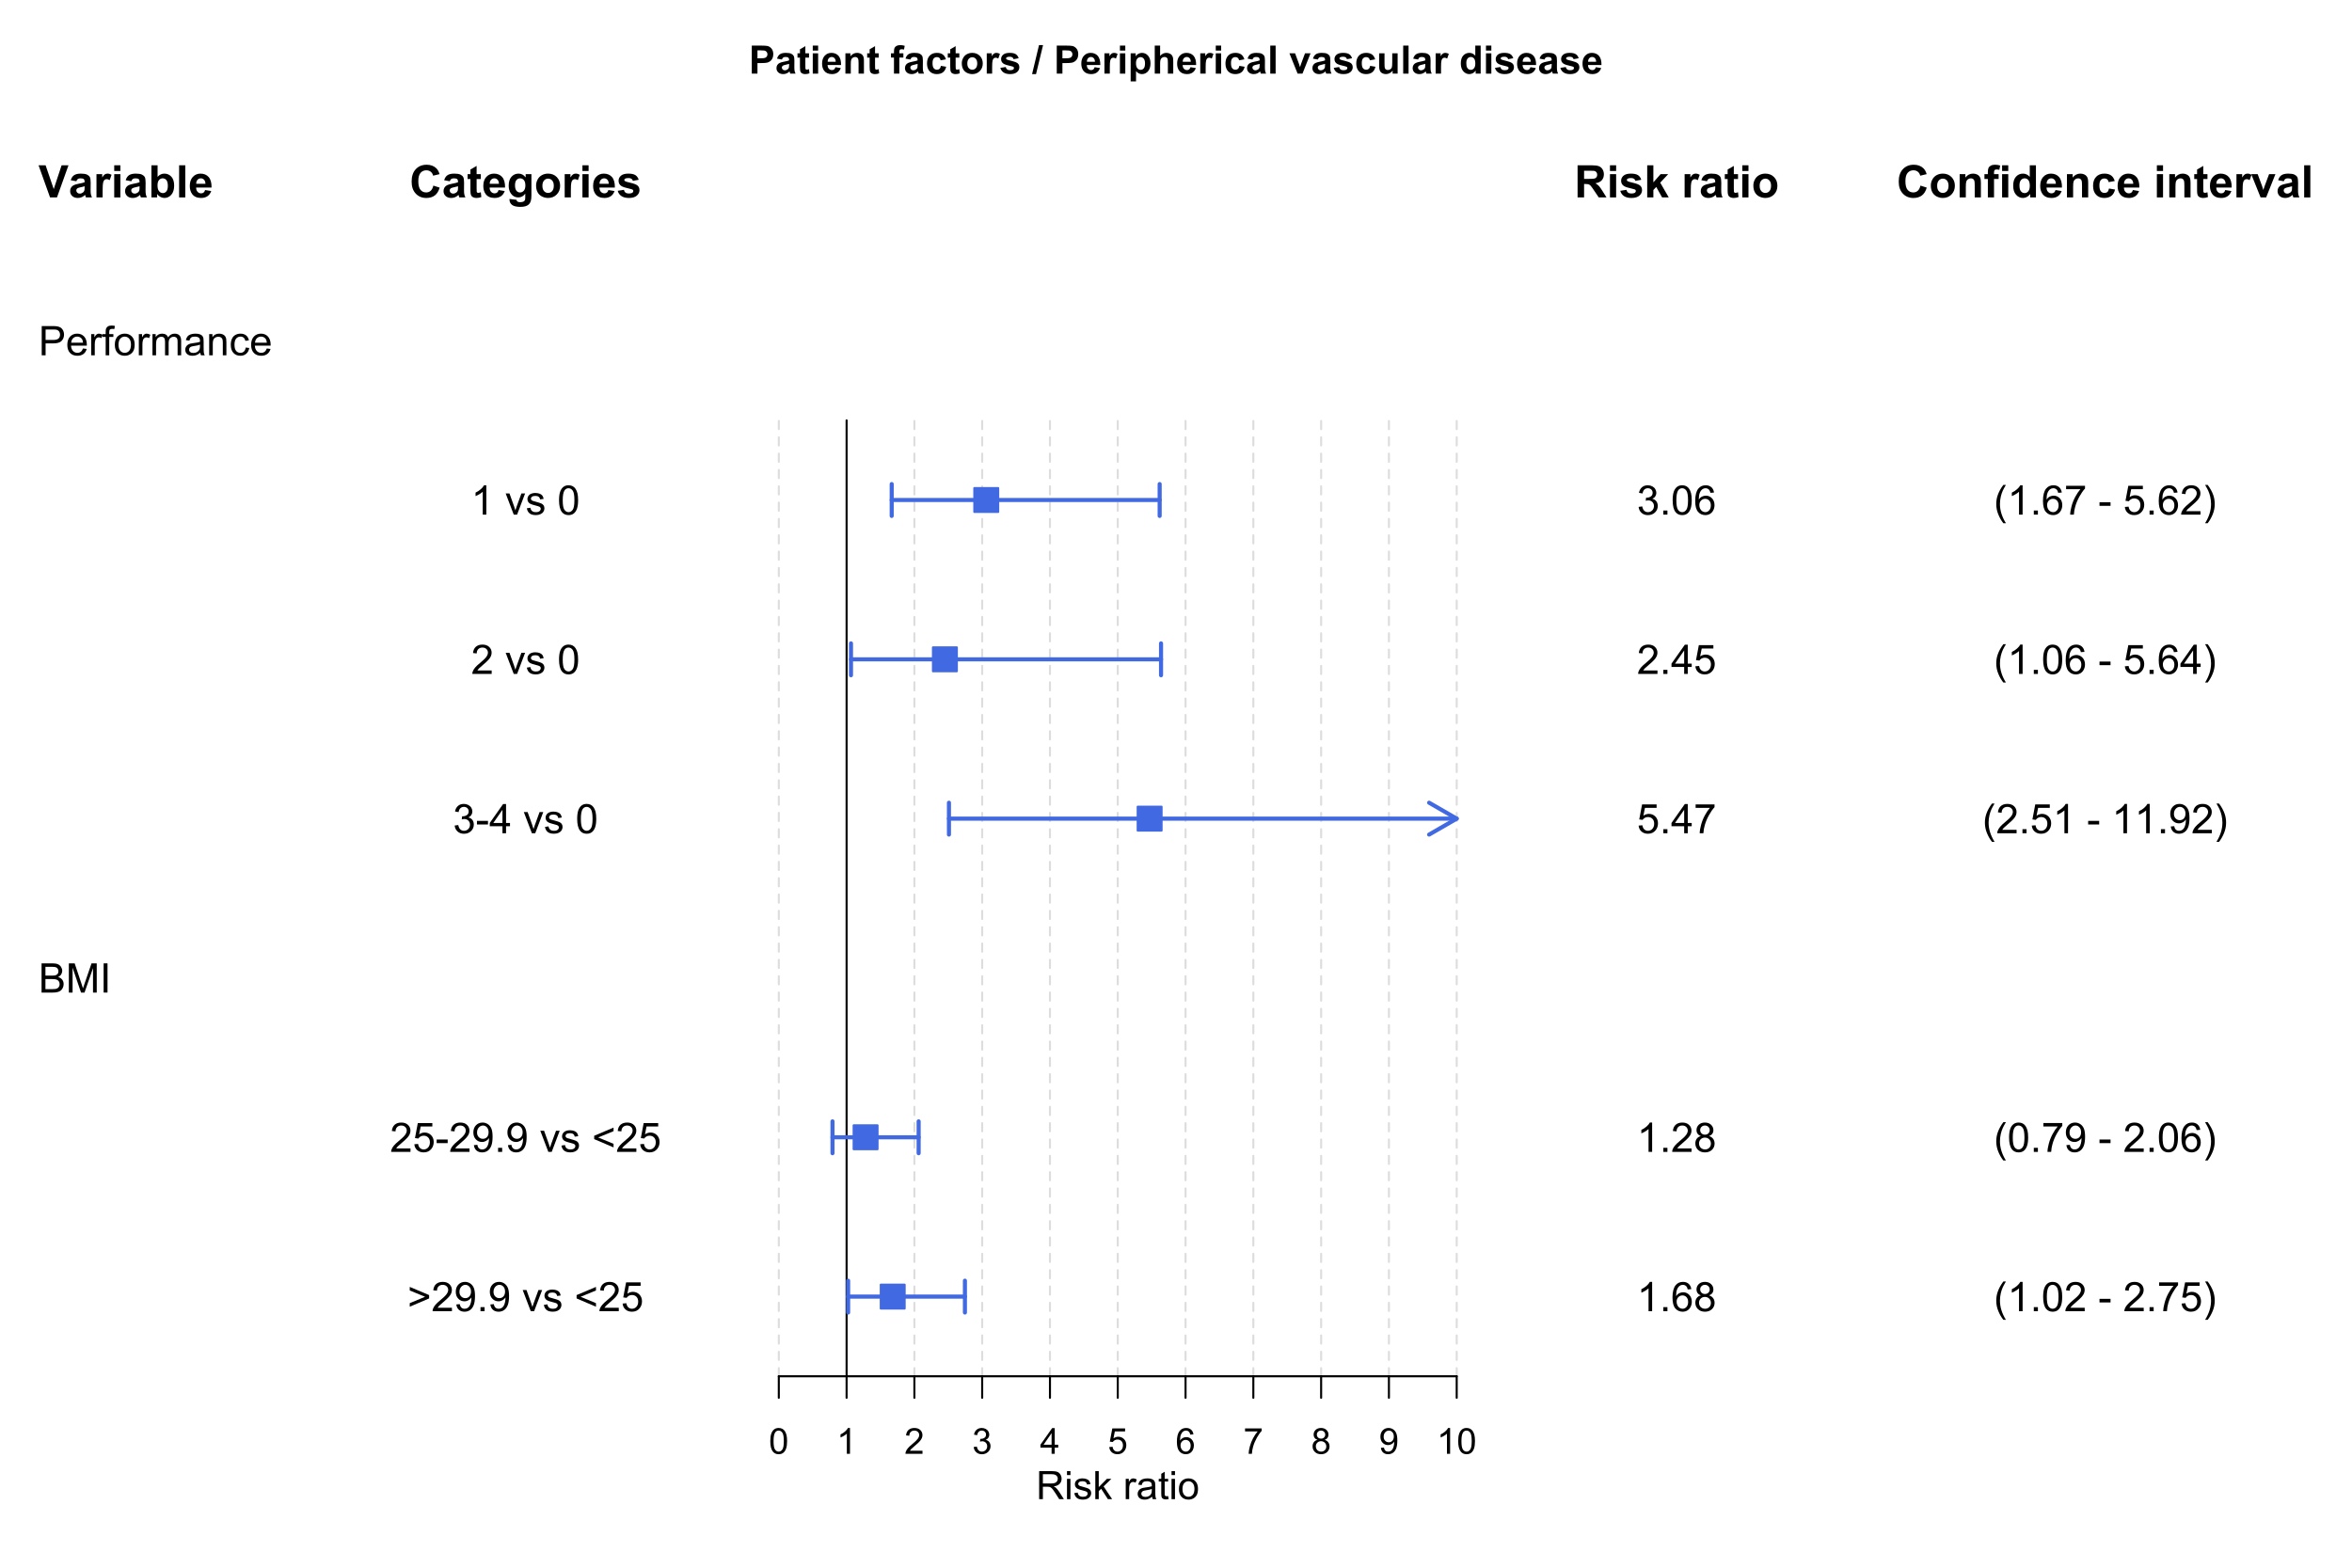 <?xml version="1.0" encoding="UTF-8"?>
<svg xmlns="http://www.w3.org/2000/svg" xmlns:xlink="http://www.w3.org/1999/xlink" width="864pt" height="576pt" viewBox="0 0 864 576" version="1.1">
<defs>
<g>
<symbol overflow="visible" id="glyph0-0">
<path style="stroke:none;" d="M 1.801 0 L 1.801 -9 L 9 -9 L 9 0 Z M 2.023 -0.227 L 8.773 -0.227 L 8.773 -8.773 L 2.023 -8.773 Z M 2.023 -0.227 "/>
</symbol>
<symbol overflow="visible" id="glyph0-1">
<path style="stroke:none;" d="M 1.047 0 L 1.047 -10.309 L 4.387 -10.309 C 5.648 -10.305 6.473 -10.254 6.863 -10.152 C 7.449 -9.996 7.945 -9.66 8.348 -9.145 C 8.742 -8.625 8.941 -7.957 8.945 -7.137 C 8.941 -6.504 8.824 -5.969 8.598 -5.539 C 8.363 -5.105 8.074 -4.77 7.723 -4.523 C 7.367 -4.277 7.008 -4.113 6.645 -4.035 C 6.145 -3.934 5.422 -3.883 4.484 -3.887 L 3.129 -3.887 L 3.129 0 Z M 3.129 -8.562 L 3.129 -5.641 L 4.27 -5.641 C 5.086 -5.637 5.633 -5.691 5.914 -5.801 C 6.188 -5.906 6.406 -6.074 6.562 -6.305 C 6.719 -6.535 6.797 -6.801 6.801 -7.109 C 6.797 -7.48 6.688 -7.789 6.469 -8.035 C 6.246 -8.277 5.965 -8.43 5.633 -8.492 C 5.379 -8.535 4.879 -8.559 4.133 -8.562 Z M 3.129 -8.562 "/>
</symbol>
<symbol overflow="visible" id="glyph0-2">
<path style="stroke:none;" d="M 2.512 -5.188 L 0.719 -5.512 C 0.918 -6.23 1.266 -6.766 1.758 -7.113 C 2.25 -7.461 2.98 -7.633 3.953 -7.637 C 4.832 -7.633 5.488 -7.531 5.918 -7.324 C 6.348 -7.113 6.648 -6.848 6.828 -6.527 C 7 -6.207 7.09 -5.617 7.094 -4.762 L 7.074 -2.453 C 7.07 -1.793 7.102 -1.309 7.168 -1 C 7.227 -0.688 7.348 -0.355 7.523 0 L 5.57 0 C 5.516 -0.129 5.453 -0.32 5.379 -0.582 C 5.344 -0.695 5.32 -0.773 5.309 -0.816 C 4.969 -0.484 4.605 -0.238 4.223 -0.078 C 3.836 0.086 3.426 0.164 2.996 0.168 C 2.223 0.164 1.617 -0.043 1.176 -0.457 C 0.73 -0.871 0.508 -1.398 0.512 -2.039 C 0.508 -2.461 0.609 -2.836 0.812 -3.168 C 1.012 -3.496 1.293 -3.75 1.66 -3.926 C 2.02 -4.102 2.547 -4.254 3.234 -4.387 C 4.156 -4.559 4.793 -4.719 5.152 -4.871 L 5.152 -5.07 C 5.148 -5.445 5.055 -5.719 4.871 -5.883 C 4.68 -6.043 4.328 -6.121 3.812 -6.125 C 3.457 -6.121 3.184 -6.055 2.988 -5.918 C 2.789 -5.777 2.629 -5.531 2.512 -5.188 Z M 5.152 -3.586 C 4.895 -3.5 4.496 -3.398 3.949 -3.285 C 3.402 -3.164 3.043 -3.047 2.875 -2.938 C 2.613 -2.75 2.484 -2.52 2.488 -2.242 C 2.484 -1.965 2.586 -1.727 2.797 -1.523 C 3 -1.32 3.266 -1.219 3.586 -1.223 C 3.941 -1.219 4.281 -1.336 4.605 -1.574 C 4.844 -1.75 5 -1.969 5.078 -2.23 C 5.125 -2.395 5.148 -2.715 5.152 -3.191 Z M 5.152 -3.586 "/>
</symbol>
<symbol overflow="visible" id="glyph0-3">
<path style="stroke:none;" d="M 4.457 -7.469 L 4.457 -5.891 L 3.109 -5.891 L 3.109 -2.883 C 3.105 -2.273 3.117 -1.918 3.145 -1.816 C 3.168 -1.715 3.227 -1.629 3.32 -1.566 C 3.41 -1.496 3.523 -1.465 3.656 -1.469 C 3.836 -1.465 4.098 -1.527 4.449 -1.66 L 4.621 -0.125 C 4.156 0.07 3.637 0.164 3.059 0.168 C 2.699 0.164 2.375 0.105 2.094 -0.012 C 1.805 -0.129 1.598 -0.281 1.465 -0.473 C 1.332 -0.66 1.238 -0.918 1.188 -1.246 C 1.145 -1.473 1.125 -1.938 1.125 -2.637 L 1.125 -5.891 L 0.219 -5.891 L 0.219 -7.469 L 1.125 -7.469 L 1.125 -8.949 L 3.109 -10.105 L 3.109 -7.469 Z M 4.457 -7.469 "/>
</symbol>
<symbol overflow="visible" id="glyph0-4">
<path style="stroke:none;" d="M 1.035 -8.48 L 1.035 -10.309 L 3.008 -10.309 L 3.008 -8.48 Z M 1.035 0 L 1.035 -7.469 L 3.008 -7.469 L 3.008 0 Z M 1.035 0 "/>
</symbol>
<symbol overflow="visible" id="glyph0-5">
<path style="stroke:none;" d="M 5.359 -2.375 L 7.328 -2.047 C 7.07 -1.32 6.668 -0.773 6.125 -0.398 C 5.578 -0.023 4.898 0.164 4.078 0.168 C 2.777 0.164 1.816 -0.258 1.195 -1.105 C 0.703 -1.781 0.457 -2.637 0.457 -3.676 C 0.457 -4.91 0.777 -5.883 1.426 -6.586 C 2.07 -7.285 2.891 -7.633 3.883 -7.637 C 4.988 -7.633 5.863 -7.266 6.508 -6.535 C 7.148 -5.797 7.457 -4.676 7.434 -3.164 L 2.48 -3.164 C 2.492 -2.578 2.652 -2.121 2.961 -1.797 C 3.262 -1.469 3.641 -1.305 4.098 -1.309 C 4.402 -1.305 4.664 -1.391 4.879 -1.559 C 5.086 -1.727 5.246 -1.996 5.359 -2.375 Z M 5.469 -4.375 C 5.453 -4.941 5.309 -5.375 5.027 -5.676 C 4.746 -5.973 4.402 -6.121 4 -6.125 C 3.566 -6.121 3.211 -5.965 2.934 -5.652 C 2.648 -5.336 2.508 -4.91 2.516 -4.375 Z M 5.469 -4.375 "/>
</symbol>
<symbol overflow="visible" id="glyph0-6">
<path style="stroke:none;" d="M 7.824 0 L 5.852 0 L 5.852 -3.812 C 5.848 -4.613 5.805 -5.133 5.723 -5.375 C 5.637 -5.609 5.5 -5.793 5.312 -5.926 C 5.121 -6.055 4.891 -6.121 4.625 -6.125 C 4.281 -6.121 3.977 -6.027 3.703 -5.844 C 3.43 -5.652 3.242 -5.406 3.145 -5.098 C 3.043 -4.785 2.992 -4.211 2.996 -3.383 L 2.996 0 L 1.02 0 L 1.02 -7.469 L 2.855 -7.469 L 2.855 -6.371 C 3.504 -7.211 4.324 -7.633 5.316 -7.637 C 5.746 -7.633 6.145 -7.555 6.508 -7.398 C 6.867 -7.238 7.141 -7.039 7.328 -6.797 C 7.512 -6.555 7.641 -6.277 7.715 -5.969 C 7.785 -5.656 7.82 -5.215 7.824 -4.641 Z M 7.824 0 "/>
</symbol>
<symbol overflow="visible" id="glyph0-7">
<path style="stroke:none;" d=""/>
</symbol>
<symbol overflow="visible" id="glyph0-8">
<path style="stroke:none;" d="M 0.168 -7.469 L 1.266 -7.469 L 1.266 -8.031 C 1.266 -8.656 1.332 -9.125 1.465 -9.434 C 1.598 -9.742 1.844 -9.992 2.203 -10.191 C 2.562 -10.383 3.016 -10.48 3.566 -10.484 C 4.125 -10.48 4.676 -10.398 5.219 -10.23 L 4.949 -8.852 C 4.633 -8.926 4.332 -8.965 4.043 -8.965 C 3.754 -8.965 3.547 -8.895 3.426 -8.762 C 3.301 -8.625 3.238 -8.371 3.242 -7.996 L 3.242 -7.469 L 4.719 -7.469 L 4.719 -5.914 L 3.242 -5.914 L 3.242 0 L 1.266 0 L 1.266 -5.914 L 0.168 -5.914 Z M 0.168 -7.469 "/>
</symbol>
<symbol overflow="visible" id="glyph0-9">
<path style="stroke:none;" d="M 7.543 -5.258 L 5.598 -4.906 C 5.527 -5.293 5.379 -5.586 5.148 -5.785 C 4.914 -5.98 4.613 -6.082 4.246 -6.082 C 3.75 -6.082 3.355 -5.91 3.066 -5.57 C 2.77 -5.23 2.625 -4.664 2.629 -3.867 C 2.625 -2.98 2.773 -2.352 3.074 -1.988 C 3.371 -1.621 3.77 -1.441 4.273 -1.441 C 4.645 -1.441 4.953 -1.547 5.195 -1.762 C 5.434 -1.973 5.602 -2.34 5.703 -2.863 L 7.645 -2.531 C 7.438 -1.641 7.051 -0.965 6.48 -0.512 C 5.91 -0.059 5.145 0.164 4.184 0.168 C 3.09 0.164 2.219 -0.176 1.57 -0.863 C 0.922 -1.551 0.598 -2.508 0.598 -3.727 C 0.598 -4.957 0.922 -5.914 1.574 -6.605 C 2.223 -7.289 3.105 -7.633 4.219 -7.637 C 5.125 -7.633 5.848 -7.438 6.387 -7.047 C 6.922 -6.652 7.305 -6.055 7.543 -5.258 Z M 7.543 -5.258 "/>
</symbol>
<symbol overflow="visible" id="glyph0-10">
<path style="stroke:none;" d="M 0.578 -3.84 C 0.574 -4.492 0.734 -5.129 1.062 -5.742 C 1.383 -6.355 1.84 -6.824 2.434 -7.148 C 3.023 -7.473 3.688 -7.633 4.422 -7.637 C 5.551 -7.633 6.477 -7.266 7.199 -6.535 C 7.918 -5.797 8.277 -4.871 8.281 -3.754 C 8.277 -2.621 7.914 -1.684 7.188 -0.945 C 6.457 -0.203 5.539 0.164 4.438 0.168 C 3.75 0.164 3.098 0.012 2.477 -0.293 C 1.855 -0.602 1.383 -1.055 1.062 -1.652 C 0.734 -2.25 0.574 -2.977 0.578 -3.84 Z M 2.602 -3.734 C 2.602 -2.988 2.777 -2.422 3.129 -2.031 C 3.48 -1.637 3.914 -1.441 4.43 -1.441 C 4.945 -1.441 5.375 -1.637 5.727 -2.031 C 6.07 -2.422 6.246 -2.992 6.25 -3.746 C 6.246 -4.473 6.07 -5.035 5.727 -5.434 C 5.375 -5.824 4.945 -6.023 4.43 -6.027 C 3.914 -6.023 3.48 -5.824 3.129 -5.434 C 2.777 -5.035 2.602 -4.469 2.602 -3.734 Z M 2.602 -3.734 "/>
</symbol>
<symbol overflow="visible" id="glyph0-11">
<path style="stroke:none;" d="M 2.926 0 L 0.949 0 L 0.949 -7.469 L 2.785 -7.469 L 2.785 -6.406 C 3.094 -6.902 3.375 -7.234 3.629 -7.395 C 3.879 -7.555 4.164 -7.633 4.484 -7.637 C 4.93 -7.633 5.363 -7.508 5.785 -7.262 L 5.176 -5.539 C 4.84 -5.75 4.531 -5.859 4.246 -5.863 C 3.969 -5.859 3.734 -5.781 3.543 -5.633 C 3.348 -5.477 3.195 -5.203 3.09 -4.809 C 2.977 -4.406 2.922 -3.57 2.926 -2.305 Z M 2.926 0 "/>
</symbol>
<symbol overflow="visible" id="glyph0-12">
<path style="stroke:none;" d="M 0.336 -2.129 L 2.32 -2.434 C 2.402 -2.043 2.57 -1.75 2.832 -1.555 C 3.086 -1.352 3.449 -1.254 3.918 -1.258 C 4.426 -1.254 4.809 -1.348 5.07 -1.539 C 5.238 -1.668 5.324 -1.844 5.328 -2.066 C 5.324 -2.215 5.277 -2.34 5.188 -2.441 C 5.086 -2.531 4.867 -2.617 4.527 -2.699 C 2.93 -3.047 1.918 -3.367 1.496 -3.664 C 0.902 -4.062 0.609 -4.625 0.613 -5.344 C 0.609 -5.988 0.863 -6.531 1.379 -6.973 C 1.887 -7.414 2.68 -7.633 3.754 -7.637 C 4.773 -7.633 5.531 -7.469 6.031 -7.137 C 6.523 -6.801 6.867 -6.309 7.059 -5.66 L 5.195 -5.316 C 5.113 -5.602 4.961 -5.824 4.742 -5.98 C 4.516 -6.133 4.199 -6.211 3.789 -6.215 C 3.266 -6.211 2.895 -6.137 2.672 -5.996 C 2.52 -5.891 2.441 -5.758 2.445 -5.598 C 2.441 -5.453 2.508 -5.336 2.645 -5.238 C 2.816 -5.105 3.434 -4.918 4.488 -4.684 C 5.539 -4.441 6.273 -4.148 6.695 -3.805 C 7.105 -3.449 7.312 -2.961 7.312 -2.336 C 7.312 -1.648 7.023 -1.059 6.453 -0.57 C 5.879 -0.078 5.035 0.164 3.918 0.168 C 2.898 0.164 2.094 -0.039 1.5 -0.449 C 0.906 -0.859 0.516 -1.418 0.336 -2.129 Z M 0.336 -2.129 "/>
</symbol>
<symbol overflow="visible" id="glyph0-13">
<path style="stroke:none;" d="M -0.02 0.176 L 2.531 -10.484 L 4.016 -10.484 L 1.434 0.176 Z M -0.02 0.176 "/>
</symbol>
<symbol overflow="visible" id="glyph0-14">
<path style="stroke:none;" d="M 0.977 -7.469 L 2.82 -7.469 L 2.82 -6.371 C 3.055 -6.742 3.379 -7.047 3.789 -7.285 C 4.195 -7.516 4.648 -7.633 5.148 -7.637 C 6.012 -7.633 6.746 -7.293 7.355 -6.617 C 7.957 -5.934 8.262 -4.988 8.262 -3.777 C 8.262 -2.527 7.957 -1.559 7.348 -0.867 C 6.738 -0.18 6 0.164 5.133 0.168 C 4.719 0.164 4.344 0.086 4.012 -0.078 C 3.672 -0.238 3.32 -0.52 2.953 -0.922 L 2.953 2.84 L 0.977 2.84 Z M 2.934 -3.859 C 2.93 -3.02 3.094 -2.398 3.43 -2 C 3.758 -1.594 4.164 -1.395 4.648 -1.398 C 5.102 -1.395 5.484 -1.578 5.793 -1.949 C 6.094 -2.316 6.246 -2.922 6.25 -3.762 C 6.246 -4.543 6.09 -5.121 5.777 -5.504 C 5.465 -5.879 5.074 -6.07 4.613 -6.074 C 4.125 -6.07 3.727 -5.883 3.41 -5.516 C 3.09 -5.141 2.93 -4.59 2.934 -3.859 Z M 2.934 -3.859 "/>
</symbol>
<symbol overflow="visible" id="glyph0-15">
<path style="stroke:none;" d="M 3.004 -10.309 L 3.004 -6.52 C 3.637 -7.262 4.398 -7.633 5.289 -7.637 C 5.738 -7.633 6.148 -7.551 6.516 -7.383 C 6.883 -7.211 7.156 -6.992 7.344 -6.734 C 7.523 -6.469 7.652 -6.18 7.723 -5.863 C 7.789 -5.543 7.82 -5.047 7.824 -4.379 L 7.824 0 L 5.852 0 L 5.852 -3.945 C 5.848 -4.723 5.809 -5.219 5.738 -5.434 C 5.66 -5.641 5.527 -5.809 5.34 -5.938 C 5.145 -6.059 4.906 -6.121 4.625 -6.125 C 4.293 -6.121 4 -6.043 3.746 -5.883 C 3.484 -5.723 3.297 -5.48 3.18 -5.164 C 3.059 -4.84 3 -4.367 3.004 -3.742 L 3.004 0 L 1.027 0 L 1.027 -10.309 Z M 3.004 -10.309 "/>
</symbol>
<symbol overflow="visible" id="glyph0-16">
<path style="stroke:none;" d="M 1.035 0 L 1.035 -10.309 L 3.008 -10.309 L 3.008 0 Z M 1.035 0 "/>
</symbol>
<symbol overflow="visible" id="glyph0-17">
<path style="stroke:none;" d="M 3.086 0 L 0.078 -7.469 L 2.152 -7.469 L 3.559 -3.656 L 3.965 -2.383 C 4.07 -2.703 4.137 -2.918 4.168 -3.023 C 4.23 -3.234 4.301 -3.445 4.379 -3.656 L 5.801 -7.469 L 7.832 -7.469 L 4.867 0 Z M 3.086 0 "/>
</symbol>
<symbol overflow="visible" id="glyph0-18">
<path style="stroke:none;" d="M 5.949 0 L 5.949 -1.117 C 5.672 -0.715 5.316 -0.402 4.875 -0.176 C 4.43 0.051 3.961 0.164 3.473 0.168 C 2.969 0.164 2.52 0.059 2.125 -0.16 C 1.723 -0.379 1.434 -0.691 1.258 -1.09 C 1.078 -1.488 0.988 -2.039 0.992 -2.742 L 0.992 -7.469 L 2.969 -7.469 L 2.969 -4.035 C 2.965 -2.984 3 -2.34 3.074 -2.105 C 3.145 -1.863 3.277 -1.676 3.473 -1.543 C 3.664 -1.402 3.906 -1.336 4.203 -1.336 C 4.539 -1.336 4.844 -1.426 5.109 -1.613 C 5.375 -1.793 5.559 -2.023 5.66 -2.301 C 5.758 -2.574 5.805 -3.246 5.809 -4.316 L 5.809 -7.469 L 7.785 -7.469 L 7.785 0 Z M 5.949 0 "/>
</symbol>
<symbol overflow="visible" id="glyph0-19">
<path style="stroke:none;" d="M 7.883 0 L 6.047 0 L 6.047 -1.098 C 5.742 -0.668 5.379 -0.352 4.965 -0.145 C 4.547 0.062 4.129 0.164 3.711 0.168 C 2.852 0.164 2.117 -0.18 1.508 -0.867 C 0.891 -1.559 0.586 -2.523 0.59 -3.762 C 0.586 -5.027 0.883 -5.988 1.48 -6.648 C 2.074 -7.305 2.828 -7.633 3.742 -7.637 C 4.574 -7.633 5.297 -7.285 5.906 -6.594 L 5.906 -10.309 L 7.883 -10.309 Z M 2.609 -3.895 C 2.605 -3.094 2.715 -2.516 2.938 -2.164 C 3.254 -1.645 3.699 -1.387 4.273 -1.391 C 4.727 -1.387 5.113 -1.582 5.434 -1.969 C 5.75 -2.355 5.91 -2.934 5.914 -3.707 C 5.91 -4.562 5.758 -5.18 5.449 -5.559 C 5.137 -5.934 4.738 -6.121 4.262 -6.125 C 3.789 -6.121 3.398 -5.938 3.082 -5.566 C 2.766 -5.191 2.605 -4.633 2.609 -3.895 Z M 2.609 -3.895 "/>
</symbol>
<symbol overflow="visible" id="glyph1-0">
<path style="stroke:none;" d="M 2.062 0 L 2.062 -10.312 L 10.312 -10.312 L 10.312 0 Z M 2.32 -0.258 L 10.055 -0.258 L 10.055 -10.055 L 2.32 -10.055 Z M 2.32 -0.258 "/>
</symbol>
<symbol overflow="visible" id="glyph1-1">
<path style="stroke:none;" d="M 4.215 0 L -0.008 -11.812 L 2.578 -11.812 L 5.566 -3.07 L 8.461 -11.812 L 10.988 -11.812 L 6.758 0 Z M 4.215 0 "/>
</symbol>
<symbol overflow="visible" id="glyph1-2">
<path style="stroke:none;" d="M 2.875 -5.945 L 0.82 -6.316 C 1.051 -7.145 1.445 -7.754 2.012 -8.152 C 2.574 -8.547 3.414 -8.746 4.527 -8.75 C 5.535 -8.746 6.285 -8.629 6.781 -8.391 C 7.273 -8.148 7.621 -7.844 7.824 -7.48 C 8.023 -7.109 8.125 -6.434 8.129 -5.453 L 8.105 -2.812 C 8.102 -2.059 8.141 -1.504 8.215 -1.148 C 8.285 -0.789 8.418 -0.406 8.621 0 L 6.383 0 C 6.32 -0.148 6.25 -0.371 6.164 -0.668 C 6.125 -0.801 6.098 -0.887 6.082 -0.934 C 5.695 -0.555 5.281 -0.273 4.84 -0.086 C 4.398 0.102 3.93 0.191 3.434 0.195 C 2.551 0.191 1.855 -0.043 1.348 -0.523 C 0.84 -1 0.586 -1.605 0.59 -2.336 C 0.586 -2.816 0.699 -3.246 0.934 -3.629 C 1.16 -4.004 1.484 -4.297 1.906 -4.5 C 2.32 -4.699 2.922 -4.875 3.707 -5.027 C 4.762 -5.223 5.496 -5.406 5.906 -5.582 L 5.906 -5.809 C 5.906 -6.238 5.797 -6.551 5.582 -6.738 C 5.367 -6.922 4.961 -7.012 4.367 -7.016 C 3.961 -7.012 3.648 -6.934 3.422 -6.777 C 3.195 -6.617 3.012 -6.34 2.875 -5.945 Z M 5.906 -4.109 C 5.613 -4.008 5.152 -3.895 4.527 -3.762 C 3.898 -3.629 3.488 -3.496 3.297 -3.367 C 2.996 -3.156 2.848 -2.891 2.852 -2.57 C 2.848 -2.25 2.965 -1.977 3.207 -1.746 C 3.441 -1.516 3.742 -1.398 4.109 -1.402 C 4.516 -1.398 4.906 -1.535 5.277 -1.805 C 5.547 -2.008 5.727 -2.258 5.816 -2.555 C 5.875 -2.746 5.906 -3.113 5.906 -3.656 Z M 5.906 -4.109 "/>
</symbol>
<symbol overflow="visible" id="glyph1-3">
<path style="stroke:none;" d="M 3.352 0 L 1.086 0 L 1.086 -8.555 L 3.191 -8.555 L 3.191 -7.34 C 3.547 -7.914 3.871 -8.293 4.16 -8.477 C 4.449 -8.656 4.773 -8.746 5.141 -8.75 C 5.652 -8.746 6.148 -8.605 6.629 -8.324 L 5.93 -6.348 C 5.547 -6.59 5.191 -6.715 4.867 -6.719 C 4.547 -6.715 4.277 -6.629 4.059 -6.457 C 3.836 -6.281 3.664 -5.965 3.539 -5.508 C 3.414 -5.051 3.352 -4.094 3.352 -2.641 Z M 3.352 0 "/>
</symbol>
<symbol overflow="visible" id="glyph1-4">
<path style="stroke:none;" d="M 1.184 -9.715 L 1.184 -11.812 L 3.449 -11.812 L 3.449 -9.715 Z M 1.184 0 L 1.184 -8.555 L 3.449 -8.555 L 3.449 0 Z M 1.184 0 "/>
</symbol>
<symbol overflow="visible" id="glyph1-5">
<path style="stroke:none;" d="M 1.086 0 L 1.086 -11.812 L 3.352 -11.812 L 3.352 -7.559 C 4.047 -8.352 4.871 -8.746 5.832 -8.75 C 6.871 -8.746 7.734 -8.371 8.418 -7.617 C 9.098 -6.859 9.438 -5.773 9.441 -4.367 C 9.438 -2.902 9.09 -1.777 8.398 -0.988 C 7.699 -0.199 6.855 0.191 5.867 0.195 C 5.375 0.191 4.895 0.074 4.418 -0.172 C 3.941 -0.414 3.531 -0.777 3.191 -1.258 L 3.191 0 Z M 3.336 -4.465 C 3.332 -3.574 3.473 -2.918 3.754 -2.496 C 4.145 -1.895 4.664 -1.594 5.316 -1.594 C 5.812 -1.594 6.238 -1.805 6.594 -2.234 C 6.941 -2.656 7.117 -3.332 7.121 -4.254 C 7.117 -5.23 6.941 -5.934 6.59 -6.367 C 6.234 -6.797 5.781 -7.012 5.23 -7.016 C 4.684 -7.012 4.23 -6.801 3.875 -6.383 C 3.512 -5.961 3.332 -5.324 3.336 -4.465 Z M 3.336 -4.465 "/>
</symbol>
<symbol overflow="visible" id="glyph1-6">
<path style="stroke:none;" d="M 1.184 0 L 1.184 -11.812 L 3.449 -11.812 L 3.449 0 Z M 1.184 0 "/>
</symbol>
<symbol overflow="visible" id="glyph1-7">
<path style="stroke:none;" d="M 6.141 -2.723 L 8.395 -2.344 C 8.102 -1.516 7.645 -0.883 7.02 -0.453 C 6.395 -0.02 5.609 0.191 4.672 0.195 C 3.18 0.191 2.082 -0.293 1.371 -1.266 C 0.805 -2.043 0.52 -3.023 0.523 -4.215 C 0.52 -5.629 0.891 -6.738 1.633 -7.543 C 2.371 -8.344 3.309 -8.746 4.445 -8.75 C 5.715 -8.746 6.719 -8.328 7.457 -7.488 C 8.191 -6.645 8.543 -5.355 8.516 -3.625 L 2.844 -3.625 C 2.855 -2.949 3.039 -2.426 3.391 -2.059 C 3.738 -1.684 4.172 -1.5 4.695 -1.5 C 5.047 -1.5 5.348 -1.594 5.59 -1.789 C 5.832 -1.977 6.016 -2.289 6.141 -2.723 Z M 6.27 -5.012 C 6.25 -5.66 6.078 -6.16 5.758 -6.504 C 5.434 -6.844 5.043 -7.012 4.586 -7.016 C 4.09 -7.012 3.68 -6.832 3.359 -6.477 C 3.031 -6.113 2.875 -5.625 2.883 -5.012 Z M 6.27 -5.012 "/>
</symbol>
<symbol overflow="visible" id="glyph1-8">
<path style="stroke:none;" d="M 8.758 -4.344 L 11.07 -3.609 C 10.711 -2.32 10.121 -1.359 9.301 -0.734 C 8.473 -0.109 7.43 0.199 6.164 0.203 C 4.594 0.199 3.305 -0.332 2.297 -1.402 C 1.285 -2.473 0.777 -3.941 0.781 -5.801 C 0.777 -7.766 1.285 -9.289 2.305 -10.379 C 3.316 -11.465 4.652 -12.012 6.309 -12.012 C 7.75 -12.012 8.922 -11.582 9.828 -10.73 C 10.359 -10.223 10.766 -9.5 11.039 -8.555 L 8.676 -7.992 C 8.535 -8.602 8.242 -9.082 7.801 -9.441 C 7.355 -9.793 6.82 -9.973 6.188 -9.973 C 5.312 -9.973 4.602 -9.656 4.055 -9.031 C 3.508 -8.398 3.234 -7.383 3.238 -5.977 C 3.234 -4.484 3.504 -3.418 4.043 -2.785 C 4.582 -2.148 5.281 -1.832 6.141 -1.836 C 6.773 -1.832 7.316 -2.035 7.773 -2.441 C 8.23 -2.844 8.559 -3.477 8.758 -4.344 Z M 8.758 -4.344 "/>
</symbol>
<symbol overflow="visible" id="glyph1-9">
<path style="stroke:none;" d="M 5.109 -8.555 L 5.109 -6.75 L 3.562 -6.75 L 3.562 -3.305 C 3.562 -2.605 3.574 -2.195 3.605 -2.082 C 3.629 -1.965 3.695 -1.871 3.805 -1.797 C 3.906 -1.719 4.035 -1.68 4.188 -1.684 C 4.395 -1.68 4.699 -1.754 5.102 -1.902 L 5.293 -0.145 C 4.762 0.082 4.168 0.191 3.504 0.195 C 3.094 0.191 2.723 0.125 2.398 -0.012 C 2.07 -0.148 1.832 -0.324 1.68 -0.543 C 1.523 -0.758 1.418 -1.051 1.363 -1.426 C 1.312 -1.684 1.289 -2.215 1.289 -3.02 L 1.289 -6.75 L 0.25 -6.75 L 0.25 -8.555 L 1.289 -8.555 L 1.289 -10.258 L 3.562 -11.578 L 3.562 -8.555 Z M 5.109 -8.555 "/>
</symbol>
<symbol overflow="visible" id="glyph1-10">
<path style="stroke:none;" d="M 0.977 0.562 L 3.562 0.879 C 3.602 1.176 3.699 1.383 3.859 1.5 C 4.07 1.66 4.41 1.738 4.875 1.742 C 5.465 1.738 5.906 1.648 6.203 1.473 C 6.398 1.352 6.551 1.164 6.656 0.902 C 6.723 0.715 6.754 0.371 6.758 -0.137 L 6.758 -1.387 C 6.078 -0.461 5.227 0 4.199 0 C 3.047 0 2.137 -0.484 1.465 -1.457 C 0.938 -2.223 0.672 -3.18 0.676 -4.328 C 0.672 -5.758 1.02 -6.852 1.711 -7.613 C 2.398 -8.367 3.254 -8.746 4.285 -8.75 C 5.34 -8.746 6.215 -8.281 6.906 -7.355 L 6.906 -8.555 L 9.023 -8.555 L 9.023 -0.879 C 9.023 0.129 8.938 0.883 8.773 1.387 C 8.602 1.883 8.367 2.273 8.07 2.562 C 7.766 2.844 7.367 3.066 6.867 3.23 C 6.363 3.387 5.727 3.469 4.961 3.473 C 3.512 3.469 2.484 3.219 1.879 2.727 C 1.27 2.227 0.965 1.598 0.969 0.836 C 0.965 0.762 0.969 0.672 0.977 0.562 Z M 2.996 -4.457 C 2.992 -3.547 3.168 -2.883 3.523 -2.461 C 3.871 -2.039 4.305 -1.828 4.824 -1.828 C 5.375 -1.828 5.844 -2.043 6.227 -2.477 C 6.605 -2.906 6.797 -3.547 6.801 -4.398 C 6.797 -5.281 6.613 -5.938 6.25 -6.371 C 5.883 -6.797 5.422 -7.012 4.867 -7.016 C 4.32 -7.012 3.871 -6.801 3.523 -6.383 C 3.168 -5.961 2.992 -5.32 2.996 -4.457 Z M 2.996 -4.457 "/>
</symbol>
<symbol overflow="visible" id="glyph1-11">
<path style="stroke:none;" d="M 0.66 -4.398 C 0.656 -5.148 0.84 -5.875 1.215 -6.582 C 1.582 -7.281 2.109 -7.82 2.793 -8.191 C 3.469 -8.562 4.227 -8.746 5.066 -8.75 C 6.359 -8.746 7.422 -8.328 8.25 -7.488 C 9.078 -6.645 9.492 -5.582 9.492 -4.301 C 9.492 -3.004 9.074 -1.93 8.238 -1.082 C 7.402 -0.23 6.348 0.191 5.082 0.195 C 4.293 0.191 3.547 0.02 2.84 -0.336 C 2.125 -0.688 1.582 -1.211 1.215 -1.898 C 0.84 -2.582 0.656 -3.414 0.66 -4.398 Z M 2.98 -4.277 C 2.977 -3.426 3.176 -2.773 3.582 -2.328 C 3.98 -1.875 4.48 -1.652 5.074 -1.652 C 5.664 -1.652 6.16 -1.875 6.562 -2.328 C 6.961 -2.773 7.16 -3.43 7.164 -4.293 C 7.16 -5.129 6.961 -5.773 6.562 -6.227 C 6.16 -6.676 5.664 -6.902 5.074 -6.906 C 4.48 -6.902 3.98 -6.676 3.582 -6.227 C 3.176 -5.773 2.977 -5.125 2.98 -4.277 Z M 2.98 -4.277 "/>
</symbol>
<symbol overflow="visible" id="glyph1-12">
<path style="stroke:none;" d="M 0.387 -2.441 L 2.66 -2.789 C 2.754 -2.344 2.949 -2.008 3.246 -1.781 C 3.543 -1.555 3.957 -1.441 4.488 -1.441 C 5.074 -1.441 5.512 -1.547 5.809 -1.766 C 6.004 -1.91 6.105 -2.113 6.105 -2.367 C 6.105 -2.539 6.051 -2.68 5.945 -2.797 C 5.832 -2.898 5.578 -3 5.188 -3.094 C 3.359 -3.496 2.203 -3.863 1.715 -4.199 C 1.035 -4.656 0.695 -5.297 0.699 -6.125 C 0.695 -6.859 0.988 -7.484 1.578 -7.992 C 2.16 -8.496 3.07 -8.746 4.301 -8.75 C 5.473 -8.746 6.34 -8.555 6.91 -8.176 C 7.477 -7.793 7.871 -7.23 8.09 -6.484 L 5.953 -6.09 C 5.859 -6.418 5.684 -6.676 5.434 -6.855 C 5.176 -7.031 4.812 -7.117 4.344 -7.121 C 3.742 -7.117 3.316 -7.035 3.062 -6.871 C 2.887 -6.75 2.801 -6.598 2.805 -6.414 C 2.801 -6.25 2.875 -6.113 3.031 -6.004 C 3.23 -5.852 3.938 -5.637 5.145 -5.363 C 6.348 -5.086 7.188 -4.754 7.672 -4.359 C 8.141 -3.953 8.379 -3.391 8.379 -2.676 C 8.379 -1.891 8.051 -1.215 7.395 -0.652 C 6.738 -0.086 5.77 0.191 4.488 0.195 C 3.32 0.191 2.395 -0.043 1.719 -0.516 C 1.035 -0.988 0.594 -1.629 0.387 -2.441 Z M 0.387 -2.441 "/>
</symbol>
<symbol overflow="visible" id="glyph1-13">
<path style="stroke:none;" d="M 1.207 0 L 1.207 -11.812 L 6.227 -11.812 C 7.488 -11.812 8.406 -11.703 8.977 -11.492 C 9.547 -11.277 10.004 -10.902 10.352 -10.359 C 10.691 -9.816 10.863 -9.195 10.867 -8.5 C 10.863 -7.613 10.602 -6.883 10.086 -6.305 C 9.562 -5.727 8.785 -5.359 7.75 -5.211 C 8.262 -4.906 8.688 -4.578 9.027 -4.223 C 9.359 -3.859 9.812 -3.219 10.387 -2.305 L 11.828 0 L 8.977 0 L 7.25 -2.57 C 6.633 -3.488 6.215 -4.066 5.992 -4.305 C 5.766 -4.543 5.527 -4.707 5.277 -4.797 C 5.023 -4.883 4.625 -4.926 4.078 -4.93 L 3.594 -4.93 L 3.594 0 Z M 3.594 -6.816 L 5.359 -6.816 C 6.5 -6.812 7.215 -6.863 7.5 -6.961 C 7.785 -7.055 8.008 -7.219 8.168 -7.461 C 8.328 -7.695 8.406 -7.992 8.41 -8.348 C 8.406 -8.742 8.301 -9.062 8.09 -9.309 C 7.875 -9.551 7.578 -9.707 7.195 -9.773 C 7 -9.797 6.418 -9.809 5.453 -9.812 L 3.594 -9.812 Z M 3.594 -6.816 "/>
</symbol>
<symbol overflow="visible" id="glyph1-14">
<path style="stroke:none;" d="M 1.105 0 L 1.105 -11.812 L 3.367 -11.812 L 3.367 -5.543 L 6.02 -8.555 L 8.805 -8.555 L 5.883 -5.43 L 9.016 0 L 6.574 0 L 4.422 -3.844 L 3.367 -2.738 L 3.367 0 Z M 1.105 0 "/>
</symbol>
<symbol overflow="visible" id="glyph1-15">
<path style="stroke:none;" d=""/>
</symbol>
<symbol overflow="visible" id="glyph1-16">
<path style="stroke:none;" d="M 8.969 0 L 6.703 0 L 6.703 -4.367 C 6.703 -5.289 6.652 -5.887 6.559 -6.16 C 6.457 -6.426 6.301 -6.637 6.086 -6.789 C 5.867 -6.938 5.605 -7.012 5.301 -7.016 C 4.906 -7.012 4.555 -6.906 4.246 -6.691 C 3.93 -6.477 3.715 -6.191 3.605 -5.84 C 3.488 -5.484 3.434 -4.828 3.434 -3.875 L 3.434 0 L 1.168 0 L 1.168 -8.555 L 3.27 -8.555 L 3.27 -7.301 C 4.016 -8.266 4.953 -8.746 6.09 -8.75 C 6.586 -8.746 7.043 -8.656 7.461 -8.48 C 7.871 -8.297 8.184 -8.066 8.398 -7.789 C 8.609 -7.508 8.758 -7.191 8.844 -6.84 C 8.922 -6.48 8.965 -5.973 8.969 -5.316 Z M 8.969 0 "/>
</symbol>
<symbol overflow="visible" id="glyph1-17">
<path style="stroke:none;" d="M 0.195 -8.555 L 1.449 -8.555 L 1.449 -9.199 C 1.445 -9.918 1.523 -10.453 1.68 -10.812 C 1.832 -11.164 2.113 -11.453 2.523 -11.676 C 2.934 -11.898 3.453 -12.012 4.086 -12.012 C 4.727 -12.012 5.359 -11.914 5.977 -11.723 L 5.672 -10.145 C 5.312 -10.227 4.965 -10.27 4.633 -10.273 C 4.301 -10.27 4.066 -10.195 3.926 -10.043 C 3.785 -9.887 3.715 -9.59 3.715 -9.16 L 3.715 -8.555 L 5.406 -8.555 L 5.406 -6.777 L 3.715 -6.777 L 3.715 0 L 1.449 0 L 1.449 -6.777 L 0.195 -6.777 Z M 0.195 -8.555 "/>
</symbol>
<symbol overflow="visible" id="glyph1-18">
<path style="stroke:none;" d="M 9.031 0 L 6.93 0 L 6.93 -1.258 C 6.578 -0.766 6.164 -0.402 5.691 -0.164 C 5.215 0.074 4.738 0.191 4.254 0.195 C 3.27 0.191 2.426 -0.199 1.727 -0.992 C 1.023 -1.781 0.672 -2.887 0.676 -4.309 C 0.672 -5.754 1.016 -6.859 1.699 -7.617 C 2.379 -8.371 3.238 -8.746 4.285 -8.75 C 5.238 -8.746 6.066 -8.352 6.766 -7.559 L 6.766 -11.812 L 9.031 -11.812 Z M 2.988 -4.465 C 2.988 -3.551 3.113 -2.887 3.367 -2.48 C 3.73 -1.887 4.242 -1.594 4.898 -1.594 C 5.418 -1.594 5.859 -1.812 6.227 -2.258 C 6.59 -2.699 6.773 -3.363 6.777 -4.246 C 6.773 -5.227 6.594 -5.934 6.242 -6.367 C 5.883 -6.797 5.43 -7.012 4.883 -7.016 C 4.344 -7.012 3.895 -6.801 3.531 -6.375 C 3.168 -5.945 2.988 -5.309 2.988 -4.465 Z M 2.988 -4.465 "/>
</symbol>
<symbol overflow="visible" id="glyph1-19">
<path style="stroke:none;" d="M 8.645 -6.027 L 6.414 -5.625 C 6.336 -6.07 6.164 -6.402 5.902 -6.629 C 5.633 -6.852 5.289 -6.965 4.867 -6.969 C 4.301 -6.965 3.852 -6.77 3.516 -6.383 C 3.18 -5.992 3.012 -5.344 3.012 -4.43 C 3.012 -3.414 3.18 -2.695 3.523 -2.281 C 3.859 -1.859 4.32 -1.652 4.898 -1.652 C 5.328 -1.652 5.68 -1.773 5.953 -2.016 C 6.227 -2.258 6.418 -2.676 6.535 -3.277 L 8.758 -2.898 C 8.523 -1.879 8.078 -1.109 7.426 -0.586 C 6.77 -0.066 5.895 0.191 4.793 0.195 C 3.543 0.191 2.543 -0.199 1.801 -0.988 C 1.051 -1.777 0.68 -2.871 0.684 -4.27 C 0.68 -5.68 1.055 -6.781 1.805 -7.57 C 2.551 -8.355 3.559 -8.746 4.836 -8.75 C 5.875 -8.746 6.703 -8.523 7.32 -8.074 C 7.93 -7.625 8.371 -6.941 8.645 -6.027 Z M 8.645 -6.027 "/>
</symbol>
<symbol overflow="visible" id="glyph1-20">
<path style="stroke:none;" d="M 3.535 0 L 0.09 -8.555 L 2.465 -8.555 L 4.078 -4.188 L 4.543 -2.73 C 4.664 -3.102 4.742 -3.344 4.777 -3.465 C 4.848 -3.703 4.93 -3.945 5.02 -4.188 L 6.648 -8.555 L 8.977 -8.555 L 5.574 0 Z M 3.535 0 "/>
</symbol>
<symbol overflow="visible" id="glyph2-0">
<path style="stroke:none;" d="M 1.875 0 L 1.875 -9.375 L 9.375 -9.375 L 9.375 0 Z M 2.109 -0.234 L 9.141 -0.234 L 9.141 -9.141 L 2.109 -9.141 Z M 2.109 -0.234 "/>
</symbol>
<symbol overflow="visible" id="glyph2-1">
<path style="stroke:none;" d="M 1.156 0 L 1.156 -10.738 L 5.207 -10.738 C 5.918 -10.734 6.461 -10.699 6.84 -10.633 C 7.363 -10.543 7.809 -10.375 8.168 -10.133 C 8.523 -9.883 8.809 -9.539 9.027 -9.094 C 9.242 -8.648 9.352 -8.16 9.352 -7.633 C 9.352 -6.715 9.059 -5.941 8.48 -5.312 C 7.895 -4.68 6.848 -4.363 5.332 -4.367 L 2.578 -4.367 L 2.578 0 Z M 2.578 -5.633 L 5.355 -5.633 C 6.27 -5.629 6.918 -5.801 7.309 -6.145 C 7.691 -6.484 7.887 -6.965 7.887 -7.586 C 7.887 -8.035 7.773 -8.422 7.547 -8.742 C 7.32 -9.062 7.02 -9.273 6.648 -9.375 C 6.41 -9.438 5.969 -9.469 5.324 -9.469 L 2.578 -9.469 Z M 2.578 -5.633 "/>
</symbol>
<symbol overflow="visible" id="glyph2-2">
<path style="stroke:none;" d="M 6.312 -2.504 L 7.676 -2.336 C 7.457 -1.535 7.059 -0.918 6.48 -0.48 C 5.898 -0.043 5.156 0.176 4.254 0.176 C 3.113 0.176 2.211 -0.172 1.547 -0.875 C 0.883 -1.57 0.551 -2.555 0.551 -3.824 C 0.551 -5.129 0.887 -6.145 1.559 -6.867 C 2.23 -7.59 3.105 -7.949 4.184 -7.953 C 5.223 -7.949 6.07 -7.598 6.73 -6.891 C 7.387 -6.18 7.715 -5.184 7.719 -3.902 C 7.715 -3.824 7.715 -3.707 7.711 -3.551 L 1.91 -3.551 C 1.957 -2.695 2.199 -2.039 2.637 -1.586 C 3.07 -1.129 3.609 -0.902 4.262 -0.906 C 4.742 -0.902 5.156 -1.031 5.5 -1.289 C 5.84 -1.543 6.109 -1.945 6.312 -2.504 Z M 1.984 -4.637 L 6.328 -4.637 C 6.27 -5.285 6.102 -5.777 5.828 -6.109 C 5.406 -6.613 4.863 -6.867 4.195 -6.871 C 3.59 -6.867 3.078 -6.664 2.668 -6.262 C 2.254 -5.855 2.027 -5.312 1.984 -4.637 Z M 1.984 -4.637 "/>
</symbol>
<symbol overflow="visible" id="glyph2-3">
<path style="stroke:none;" d="M 0.973 0 L 0.973 -7.777 L 2.16 -7.777 L 2.16 -6.598 C 2.461 -7.148 2.738 -7.512 2.996 -7.688 C 3.25 -7.863 3.535 -7.949 3.844 -7.953 C 4.289 -7.949 4.738 -7.809 5.199 -7.531 L 4.746 -6.305 C 4.422 -6.496 4.098 -6.59 3.781 -6.594 C 3.488 -6.59 3.23 -6.504 3.004 -6.332 C 2.773 -6.156 2.609 -5.914 2.512 -5.609 C 2.363 -5.137 2.289 -4.625 2.293 -4.07 L 2.293 0 Z M 0.973 0 "/>
</symbol>
<symbol overflow="visible" id="glyph2-4">
<path style="stroke:none;" d="M 1.305 0 L 1.305 -6.754 L 0.141 -6.754 L 0.141 -7.777 L 1.305 -7.777 L 1.305 -8.605 C 1.301 -9.125 1.348 -9.512 1.441 -9.77 C 1.566 -10.105 1.789 -10.383 2.113 -10.602 C 2.43 -10.812 2.879 -10.922 3.457 -10.922 C 3.828 -10.922 4.238 -10.875 4.688 -10.789 L 4.488 -9.641 C 4.215 -9.684 3.957 -9.707 3.715 -9.711 C 3.312 -9.707 3.027 -9.621 2.863 -9.453 C 2.695 -9.281 2.613 -8.965 2.613 -8.496 L 2.613 -7.777 L 4.133 -7.777 L 4.133 -6.754 L 2.613 -6.754 L 2.613 0 Z M 1.305 0 "/>
</symbol>
<symbol overflow="visible" id="glyph2-5">
<path style="stroke:none;" d="M 0.5 -3.891 C 0.496 -5.328 0.898 -6.395 1.699 -7.09 C 2.367 -7.664 3.18 -7.949 4.145 -7.953 C 5.211 -7.949 6.086 -7.602 6.766 -6.902 C 7.441 -6.199 7.781 -5.23 7.785 -4 C 7.781 -2.996 7.629 -2.207 7.332 -1.637 C 7.027 -1.059 6.594 -0.613 6.023 -0.301 C 5.449 0.02 4.82 0.176 4.145 0.176 C 3.051 0.176 2.172 -0.172 1.504 -0.871 C 0.832 -1.566 0.496 -2.574 0.5 -3.891 Z M 1.852 -3.891 C 1.852 -2.891 2.066 -2.141 2.504 -1.648 C 2.934 -1.148 3.48 -0.902 4.145 -0.906 C 4.793 -0.902 5.34 -1.152 5.777 -1.652 C 6.211 -2.152 6.426 -2.91 6.43 -3.934 C 6.426 -4.891 6.207 -5.621 5.773 -6.117 C 5.336 -6.613 4.793 -6.859 4.145 -6.863 C 3.48 -6.859 2.934 -6.613 2.504 -6.121 C 2.066 -5.625 1.852 -4.883 1.852 -3.891 Z M 1.852 -3.891 "/>
</symbol>
<symbol overflow="visible" id="glyph2-6">
<path style="stroke:none;" d="M 0.988 0 L 0.988 -7.777 L 2.168 -7.777 L 2.168 -6.688 C 2.41 -7.062 2.734 -7.371 3.141 -7.605 C 3.547 -7.836 4.008 -7.949 4.527 -7.953 C 5.102 -7.949 5.574 -7.832 5.941 -7.594 C 6.309 -7.352 6.566 -7.016 6.723 -6.594 C 7.336 -7.496 8.137 -7.949 9.125 -7.953 C 9.891 -7.949 10.484 -7.738 10.902 -7.312 C 11.316 -6.883 11.523 -6.223 11.527 -5.34 L 11.527 0 L 10.219 0 L 10.219 -4.898 C 10.219 -5.426 10.176 -5.805 10.09 -6.039 C 10.004 -6.27 9.848 -6.457 9.625 -6.598 C 9.398 -6.738 9.133 -6.809 8.832 -6.812 C 8.281 -6.809 7.828 -6.625 7.469 -6.266 C 7.105 -5.898 6.926 -5.316 6.93 -4.52 L 6.93 0 L 5.609 0 L 5.609 -5.055 C 5.605 -5.637 5.5 -6.074 5.285 -6.371 C 5.07 -6.66 4.719 -6.809 4.234 -6.812 C 3.859 -6.809 3.516 -6.711 3.203 -6.52 C 2.887 -6.32 2.66 -6.035 2.52 -5.66 C 2.379 -5.285 2.309 -4.742 2.309 -4.035 L 2.309 0 Z M 0.988 0 "/>
</symbol>
<symbol overflow="visible" id="glyph2-7">
<path style="stroke:none;" d="M 6.062 -0.961 C 5.574 -0.543 5.105 -0.246 4.652 -0.078 C 4.199 0.094 3.715 0.176 3.199 0.176 C 2.344 0.176 1.688 -0.031 1.23 -0.449 C 0.77 -0.867 0.539 -1.402 0.543 -2.051 C 0.539 -2.43 0.625 -2.777 0.801 -3.094 C 0.973 -3.406 1.199 -3.656 1.484 -3.852 C 1.762 -4.039 2.078 -4.184 2.43 -4.285 C 2.688 -4.348 3.078 -4.414 3.602 -4.484 C 4.664 -4.605 5.449 -4.758 5.953 -4.938 C 5.957 -5.113 5.957 -5.227 5.961 -5.281 C 5.957 -5.812 5.836 -6.191 5.59 -6.414 C 5.25 -6.711 4.746 -6.859 4.086 -6.863 C 3.461 -6.859 3.004 -6.75 2.711 -6.535 C 2.414 -6.316 2.195 -5.934 2.059 -5.383 L 0.77 -5.559 C 0.883 -6.109 1.078 -6.555 1.348 -6.895 C 1.613 -7.234 2 -7.496 2.512 -7.68 C 3.016 -7.859 3.605 -7.949 4.277 -7.953 C 4.941 -7.949 5.48 -7.871 5.895 -7.719 C 6.309 -7.559 6.613 -7.363 6.812 -7.129 C 7.004 -6.891 7.141 -6.594 7.223 -6.234 C 7.266 -6.008 7.289 -5.602 7.289 -5.016 L 7.289 -3.258 C 7.289 -2.031 7.316 -1.254 7.371 -0.934 C 7.426 -0.605 7.535 -0.297 7.703 0 L 6.328 0 C 6.191 -0.273 6.102 -0.594 6.062 -0.961 Z M 5.953 -3.902 C 5.477 -3.707 4.758 -3.539 3.801 -3.406 C 3.258 -3.324 2.875 -3.238 2.648 -3.141 C 2.422 -3.043 2.246 -2.898 2.129 -2.711 C 2.004 -2.52 1.945 -2.312 1.949 -2.086 C 1.945 -1.734 2.078 -1.441 2.348 -1.207 C 2.609 -0.973 3 -0.855 3.516 -0.855 C 4.023 -0.855 4.473 -0.965 4.871 -1.188 C 5.262 -1.41 5.555 -1.715 5.742 -2.102 C 5.883 -2.395 5.953 -2.836 5.953 -3.422 Z M 5.953 -3.902 "/>
</symbol>
<symbol overflow="visible" id="glyph2-8">
<path style="stroke:none;" d="M 0.988 0 L 0.988 -7.777 L 2.176 -7.777 L 2.176 -6.672 C 2.742 -7.523 3.57 -7.949 4.652 -7.953 C 5.121 -7.949 5.551 -7.867 5.941 -7.699 C 6.332 -7.531 6.625 -7.309 6.824 -7.039 C 7.016 -6.762 7.152 -6.438 7.234 -6.062 C 7.281 -5.816 7.305 -5.391 7.309 -4.781 L 7.309 0 L 5.992 0 L 5.992 -4.73 C 5.988 -5.266 5.938 -5.668 5.836 -5.938 C 5.734 -6.199 5.551 -6.414 5.289 -6.574 C 5.027 -6.73 4.723 -6.809 4.371 -6.812 C 3.809 -6.809 3.324 -6.629 2.918 -6.277 C 2.512 -5.918 2.309 -5.242 2.309 -4.25 L 2.309 0 Z M 0.988 0 "/>
</symbol>
<symbol overflow="visible" id="glyph2-9">
<path style="stroke:none;" d="M 6.062 -2.848 L 7.359 -2.68 C 7.219 -1.781 6.855 -1.082 6.273 -0.582 C 5.688 -0.074 4.973 0.176 4.125 0.176 C 3.059 0.176 2.199 -0.172 1.555 -0.867 C 0.906 -1.562 0.586 -2.559 0.586 -3.859 C 0.586 -4.699 0.723 -5.434 1.004 -6.062 C 1.277 -6.691 1.703 -7.164 2.273 -7.48 C 2.844 -7.793 3.461 -7.949 4.133 -7.953 C 4.973 -7.949 5.664 -7.738 6.203 -7.312 C 6.738 -6.883 7.082 -6.273 7.234 -5.492 L 5.953 -5.297 C 5.832 -5.816 5.613 -6.207 5.305 -6.473 C 4.992 -6.734 4.621 -6.867 4.184 -6.871 C 3.52 -6.867 2.977 -6.629 2.562 -6.156 C 2.145 -5.676 1.938 -4.922 1.941 -3.898 C 1.938 -2.848 2.137 -2.09 2.539 -1.617 C 2.938 -1.141 3.461 -0.902 4.109 -0.906 C 4.625 -0.902 5.059 -1.062 5.406 -1.383 C 5.75 -1.699 5.969 -2.188 6.062 -2.848 Z M 6.062 -2.848 "/>
</symbol>
<symbol overflow="visible" id="glyph2-10">
<path style="stroke:none;" d=""/>
</symbol>
<symbol overflow="visible" id="glyph2-11">
<path style="stroke:none;" d="M 1.098 0 L 1.098 -10.738 L 5.125 -10.738 C 5.945 -10.734 6.605 -10.625 7.102 -10.41 C 7.594 -10.191 7.98 -9.855 8.266 -9.406 C 8.543 -8.953 8.684 -8.484 8.688 -7.992 C 8.684 -7.531 8.559 -7.098 8.312 -6.691 C 8.059 -6.285 7.684 -5.957 7.184 -5.711 C 7.832 -5.52 8.332 -5.195 8.684 -4.738 C 9.031 -4.277 9.203 -3.734 9.207 -3.113 C 9.203 -2.605 9.098 -2.141 8.887 -1.711 C 8.672 -1.277 8.41 -0.941 8.102 -0.711 C 7.785 -0.473 7.395 -0.297 6.926 -0.18 C 6.453 -0.059 5.875 0 5.191 0 Z M 2.52 -6.227 L 4.84 -6.227 C 5.469 -6.223 5.918 -6.266 6.195 -6.352 C 6.555 -6.457 6.828 -6.633 7.012 -6.883 C 7.195 -7.129 7.289 -7.441 7.289 -7.82 C 7.289 -8.176 7.203 -8.488 7.031 -8.762 C 6.859 -9.031 6.613 -9.219 6.297 -9.32 C 5.98 -9.418 5.438 -9.469 4.664 -9.469 L 2.52 -9.469 Z M 2.52 -1.266 L 5.191 -1.266 C 5.652 -1.266 5.973 -1.281 6.16 -1.32 C 6.48 -1.375 6.754 -1.473 6.977 -1.609 C 7.195 -1.746 7.375 -1.945 7.52 -2.207 C 7.66 -2.469 7.734 -2.77 7.734 -3.113 C 7.734 -3.512 7.629 -3.859 7.426 -4.156 C 7.215 -4.449 6.93 -4.656 6.57 -4.777 C 6.203 -4.895 5.684 -4.957 5.004 -4.957 L 2.52 -4.957 Z M 2.52 -1.266 "/>
</symbol>
<symbol overflow="visible" id="glyph2-12">
<path style="stroke:none;" d="M 1.113 0 L 1.113 -10.738 L 3.25 -10.738 L 5.793 -3.133 C 6.023 -2.426 6.195 -1.898 6.305 -1.547 C 6.426 -1.938 6.617 -2.508 6.879 -3.266 L 9.449 -10.738 L 11.359 -10.738 L 11.359 0 L 9.992 0 L 9.992 -8.988 L 6.871 0 L 5.59 0 L 2.484 -9.141 L 2.484 0 Z M 1.113 0 "/>
</symbol>
<symbol overflow="visible" id="glyph2-13">
<path style="stroke:none;" d="M 1.398 0 L 1.398 -10.738 L 2.82 -10.738 L 2.82 0 Z M 1.398 0 "/>
</symbol>
<symbol overflow="visible" id="glyph2-14">
<path style="stroke:none;" d="M 5.59 0 L 4.27 0 L 4.27 -8.402 C 3.949 -8.098 3.531 -7.793 3.02 -7.492 C 2.504 -7.188 2.043 -6.961 1.633 -6.812 L 1.633 -8.086 C 2.367 -8.43 3.012 -8.848 3.566 -9.344 C 4.117 -9.836 4.508 -10.316 4.738 -10.781 L 5.59 -10.781 Z M 5.59 0 "/>
</symbol>
<symbol overflow="visible" id="glyph2-15">
<path style="stroke:none;" d="M 3.148 0 L 0.191 -7.777 L 1.582 -7.777 L 3.25 -3.121 C 3.43 -2.617 3.598 -2.094 3.75 -1.555 C 3.867 -1.961 4.031 -2.453 4.242 -3.031 L 5.969 -7.777 L 7.324 -7.777 L 4.379 0 Z M 3.148 0 "/>
</symbol>
<symbol overflow="visible" id="glyph2-16">
<path style="stroke:none;" d="M 0.461 -2.32 L 1.766 -2.527 C 1.836 -2 2.039 -1.602 2.375 -1.324 C 2.707 -1.043 3.176 -0.902 3.781 -0.906 C 4.383 -0.902 4.832 -1.027 5.125 -1.277 C 5.418 -1.523 5.566 -1.812 5.566 -2.145 C 5.566 -2.441 5.438 -2.676 5.18 -2.848 C 4.996 -2.965 4.547 -3.113 3.832 -3.297 C 2.863 -3.539 2.191 -3.75 1.816 -3.93 C 1.441 -4.105 1.156 -4.352 0.969 -4.668 C 0.773 -4.98 0.68 -5.328 0.68 -5.711 C 0.68 -6.059 0.758 -6.379 0.918 -6.676 C 1.074 -6.965 1.289 -7.211 1.566 -7.414 C 1.77 -7.562 2.051 -7.691 2.406 -7.797 C 2.758 -7.898 3.137 -7.949 3.547 -7.953 C 4.152 -7.949 4.688 -7.863 5.152 -7.688 C 5.609 -7.512 5.949 -7.273 6.172 -6.977 C 6.391 -6.676 6.543 -6.273 6.629 -5.773 L 5.34 -5.594 C 5.277 -5.992 5.109 -6.305 4.828 -6.531 C 4.547 -6.754 4.148 -6.867 3.641 -6.871 C 3.031 -6.867 2.602 -6.766 2.344 -6.57 C 2.086 -6.367 1.957 -6.133 1.957 -5.867 C 1.957 -5.691 2.008 -5.539 2.117 -5.406 C 2.219 -5.262 2.387 -5.145 2.621 -5.055 C 2.75 -5.004 3.141 -4.891 3.785 -4.719 C 4.719 -4.465 5.367 -4.262 5.738 -4.105 C 6.105 -3.945 6.395 -3.715 6.605 -3.414 C 6.812 -3.109 6.918 -2.734 6.922 -2.285 C 6.918 -1.844 6.789 -1.43 6.535 -1.043 C 6.277 -0.652 5.91 -0.352 5.426 -0.141 C 4.941 0.07 4.395 0.176 3.785 0.176 C 2.773 0.176 2 -0.031 1.473 -0.453 C 0.941 -0.871 0.605 -1.496 0.461 -2.32 Z M 0.461 -2.32 "/>
</symbol>
<symbol overflow="visible" id="glyph2-17">
<path style="stroke:none;" d="M 0.621 -5.297 C 0.621 -6.562 0.75 -7.582 1.012 -8.359 C 1.273 -9.133 1.664 -9.73 2.18 -10.152 C 2.695 -10.57 3.344 -10.781 4.125 -10.781 C 4.699 -10.781 5.203 -10.664 5.641 -10.434 C 6.074 -10.199 6.434 -9.863 6.715 -9.43 C 6.996 -8.988 7.219 -8.457 7.383 -7.832 C 7.543 -7.203 7.621 -6.359 7.625 -5.297 C 7.621 -4.035 7.492 -3.016 7.234 -2.246 C 6.973 -1.469 6.586 -0.871 6.074 -0.449 C 5.559 -0.027 4.91 0.18 4.125 0.184 C 3.086 0.18 2.27 -0.188 1.684 -0.93 C 0.973 -1.82 0.621 -3.277 0.621 -5.297 Z M 1.977 -5.297 C 1.973 -3.531 2.18 -2.355 2.594 -1.777 C 3.004 -1.191 3.516 -0.902 4.125 -0.902 C 4.727 -0.902 5.234 -1.195 5.648 -1.781 C 6.062 -2.367 6.27 -3.539 6.27 -5.297 C 6.27 -7.062 6.062 -8.234 5.648 -8.816 C 5.234 -9.398 4.719 -9.691 4.109 -9.691 C 3.5 -9.691 3.02 -9.434 2.66 -8.922 C 2.203 -8.262 1.973 -7.055 1.977 -5.297 Z M 1.977 -5.297 "/>
</symbol>
<symbol overflow="visible" id="glyph2-18">
<path style="stroke:none;" d="M 7.551 -1.266 L 7.551 0 L 0.453 0 C 0.438 -0.316 0.492 -0.621 0.609 -0.914 C 0.789 -1.398 1.078 -1.875 1.477 -2.344 C 1.875 -2.812 2.449 -3.352 3.199 -3.969 C 4.367 -4.922 5.156 -5.68 5.566 -6.242 C 5.973 -6.797 6.176 -7.328 6.18 -7.828 C 6.176 -8.352 5.988 -8.793 5.621 -9.152 C 5.246 -9.512 4.762 -9.691 4.16 -9.691 C 3.523 -9.691 3.016 -9.5 2.637 -9.117 C 2.254 -8.734 2.059 -8.207 2.059 -7.535 L 0.703 -7.676 C 0.797 -8.684 1.145 -9.453 1.75 -9.984 C 2.355 -10.516 3.168 -10.781 4.188 -10.781 C 5.215 -10.781 6.031 -10.492 6.633 -9.922 C 7.234 -9.348 7.535 -8.641 7.535 -7.801 C 7.535 -7.367 7.445 -6.945 7.27 -6.531 C 7.094 -6.113 6.801 -5.676 6.395 -5.223 C 5.984 -4.762 5.309 -4.133 4.367 -3.332 C 3.57 -2.664 3.062 -2.215 2.84 -1.98 C 2.613 -1.742 2.43 -1.504 2.285 -1.266 Z M 7.551 -1.266 "/>
</symbol>
<symbol overflow="visible" id="glyph2-19">
<path style="stroke:none;" d="M 0.629 -2.836 L 1.949 -3.012 C 2.098 -2.262 2.355 -1.723 2.719 -1.395 C 3.082 -1.066 3.523 -0.902 4.051 -0.902 C 4.668 -0.902 5.191 -1.117 5.621 -1.547 C 6.043 -1.977 6.258 -2.508 6.262 -3.141 C 6.258 -3.746 6.059 -4.246 5.668 -4.641 C 5.27 -5.031 4.77 -5.227 4.16 -5.23 C 3.91 -5.227 3.598 -5.176 3.23 -5.082 L 3.375 -6.242 C 3.461 -6.227 3.531 -6.223 3.59 -6.227 C 4.148 -6.223 4.652 -6.367 5.102 -6.664 C 5.551 -6.953 5.777 -7.406 5.777 -8.02 C 5.777 -8.5 5.613 -8.898 5.285 -9.219 C 4.957 -9.531 4.535 -9.691 4.02 -9.695 C 3.504 -9.691 3.074 -9.531 2.738 -9.211 C 2.395 -8.891 2.176 -8.406 2.078 -7.766 L 0.762 -8 C 0.922 -8.879 1.285 -9.562 1.859 -10.051 C 2.43 -10.535 3.141 -10.781 3.992 -10.781 C 4.574 -10.781 5.113 -10.652 5.609 -10.402 C 6.102 -10.148 6.48 -9.809 6.742 -9.375 C 7 -8.938 7.129 -8.477 7.133 -7.992 C 7.129 -7.527 7.004 -7.102 6.758 -6.723 C 6.508 -6.34 6.141 -6.039 5.656 -5.816 C 6.285 -5.664 6.777 -5.359 7.133 -4.902 C 7.48 -4.438 7.656 -3.859 7.66 -3.172 C 7.656 -2.23 7.316 -1.438 6.633 -0.785 C 5.949 -0.137 5.086 0.188 4.043 0.191 C 3.098 0.188 2.312 -0.09 1.695 -0.648 C 1.07 -1.207 0.715 -1.938 0.629 -2.836 Z M 0.629 -2.836 "/>
</symbol>
<symbol overflow="visible" id="glyph2-20">
<path style="stroke:none;" d="M 0.477 -3.223 L 0.477 -4.547 L 4.527 -4.547 L 4.527 -3.223 Z M 0.477 -3.223 "/>
</symbol>
<symbol overflow="visible" id="glyph2-21">
<path style="stroke:none;" d="M 4.848 0 L 4.848 -2.57 L 0.191 -2.57 L 0.191 -3.781 L 5.09 -10.738 L 6.168 -10.738 L 6.168 -3.781 L 7.617 -3.781 L 7.617 -2.57 L 6.168 -2.57 L 6.168 0 Z M 4.848 -3.781 L 4.848 -8.621 L 1.488 -3.781 Z M 4.848 -3.781 "/>
</symbol>
<symbol overflow="visible" id="glyph2-22">
<path style="stroke:none;" d="M 0.621 -2.812 L 2.008 -2.93 C 2.105 -2.254 2.344 -1.746 2.719 -1.41 C 3.094 -1.07 3.543 -0.902 4.07 -0.902 C 4.703 -0.902 5.242 -1.141 5.684 -1.617 C 6.121 -2.094 6.34 -2.727 6.344 -3.523 C 6.34 -4.273 6.129 -4.867 5.707 -5.301 C 5.285 -5.734 4.73 -5.953 4.051 -5.953 C 3.621 -5.953 3.238 -5.855 2.898 -5.664 C 2.555 -5.469 2.285 -5.219 2.094 -4.914 L 0.855 -5.074 L 1.898 -10.59 L 7.234 -10.59 L 7.234 -9.332 L 2.953 -9.332 L 2.375 -6.445 C 3.016 -6.891 3.691 -7.113 4.402 -7.117 C 5.336 -7.113 6.129 -6.789 6.773 -6.145 C 7.418 -5.492 7.738 -4.656 7.742 -3.641 C 7.738 -2.664 7.457 -1.824 6.891 -1.121 C 6.203 -0.25 5.262 0.18 4.07 0.184 C 3.094 0.18 2.297 -0.09 1.68 -0.637 C 1.059 -1.18 0.707 -1.906 0.621 -2.812 Z M 0.621 -2.812 "/>
</symbol>
<symbol overflow="visible" id="glyph2-23">
<path style="stroke:none;" d="M 0.82 -2.484 L 2.086 -2.602 C 2.195 -2.004 2.398 -1.57 2.703 -1.305 C 3 -1.035 3.391 -0.902 3.867 -0.902 C 4.273 -0.902 4.629 -0.992 4.934 -1.18 C 5.238 -1.359 5.488 -1.609 5.684 -1.922 C 5.879 -2.23 6.039 -2.648 6.172 -3.176 C 6.301 -3.703 6.367 -4.238 6.371 -4.789 C 6.367 -4.844 6.367 -4.934 6.363 -5.055 C 6.098 -4.629 5.738 -4.289 5.285 -4.031 C 4.828 -3.77 4.332 -3.637 3.801 -3.641 C 2.91 -3.637 2.156 -3.961 1.543 -4.605 C 0.926 -5.25 0.621 -6.098 0.621 -7.156 C 0.621 -8.242 0.941 -9.121 1.582 -9.785 C 2.223 -10.449 3.027 -10.781 4 -10.781 C 4.695 -10.781 5.332 -10.59 5.914 -10.215 C 6.488 -9.836 6.93 -9.301 7.23 -8.609 C 7.531 -7.91 7.68 -6.906 7.684 -5.59 C 7.68 -4.215 7.531 -3.121 7.234 -2.309 C 6.934 -1.496 6.492 -0.875 5.906 -0.453 C 5.316 -0.027 4.625 0.18 3.836 0.184 C 2.996 0.18 2.309 -0.051 1.777 -0.516 C 1.242 -0.98 0.926 -1.637 0.82 -2.484 Z M 6.219 -7.223 C 6.215 -7.977 6.016 -8.578 5.613 -9.023 C 5.207 -9.469 4.723 -9.691 4.16 -9.691 C 3.574 -9.691 3.062 -9.449 2.629 -8.973 C 2.191 -8.488 1.973 -7.871 1.977 -7.113 C 1.973 -6.426 2.18 -5.867 2.594 -5.445 C 3.004 -5.016 3.516 -4.805 4.125 -4.805 C 4.734 -4.805 5.234 -5.016 5.629 -5.445 C 6.02 -5.867 6.215 -6.461 6.219 -7.223 Z M 6.219 -7.223 "/>
</symbol>
<symbol overflow="visible" id="glyph2-24">
<path style="stroke:none;" d="M 1.363 0 L 1.363 -1.5 L 2.863 -1.5 L 2.863 0 Z M 1.363 0 "/>
</symbol>
<symbol overflow="visible" id="glyph2-25">
<path style="stroke:none;" d="M 0.82 -4.695 L 0.82 -5.926 L 7.934 -8.93 L 7.934 -7.617 L 2.293 -5.305 L 7.934 -2.965 L 7.934 -1.656 Z M 0.82 -4.695 "/>
</symbol>
<symbol overflow="visible" id="glyph2-26">
<path style="stroke:none;" d="M 7.934 -4.695 L 0.82 -1.656 L 0.82 -2.965 L 6.453 -5.305 L 0.82 -7.617 L 0.82 -8.93 L 7.934 -5.926 Z M 7.934 -4.695 "/>
</symbol>
<symbol overflow="visible" id="glyph2-27">
<path style="stroke:none;" d="M 7.465 -8.109 L 6.152 -8.004 C 6.035 -8.52 5.867 -8.895 5.656 -9.133 C 5.297 -9.504 4.859 -9.691 4.336 -9.695 C 3.914 -9.691 3.543 -9.574 3.23 -9.344 C 2.812 -9.039 2.488 -8.598 2.25 -8.02 C 2.008 -7.438 1.883 -6.609 1.875 -5.539 C 2.191 -6.016 2.578 -6.375 3.039 -6.613 C 3.496 -6.844 3.977 -6.961 4.484 -6.965 C 5.359 -6.961 6.109 -6.637 6.727 -5.992 C 7.344 -5.344 7.652 -4.508 7.652 -3.484 C 7.652 -2.809 7.504 -2.184 7.215 -1.605 C 6.922 -1.027 6.523 -0.582 6.02 -0.277 C 5.508 0.031 4.934 0.18 4.293 0.184 C 3.191 0.18 2.293 -0.219 1.602 -1.027 C 0.906 -1.832 0.562 -3.164 0.562 -5.023 C 0.562 -7.094 0.945 -8.605 1.715 -9.551 C 2.383 -10.371 3.285 -10.781 4.418 -10.781 C 5.262 -10.781 5.953 -10.543 6.492 -10.07 C 7.031 -9.594 7.355 -8.941 7.465 -8.109 Z M 2.078 -3.48 C 2.074 -3.023 2.172 -2.586 2.367 -2.176 C 2.562 -1.758 2.832 -1.441 3.18 -1.227 C 3.523 -1.008 3.887 -0.902 4.27 -0.902 C 4.824 -0.902 5.301 -1.125 5.703 -1.574 C 6.102 -2.023 6.305 -2.633 6.305 -3.406 C 6.305 -4.145 6.105 -4.73 5.711 -5.16 C 5.316 -5.586 4.82 -5.801 4.219 -5.801 C 3.621 -5.801 3.113 -5.586 2.699 -5.16 C 2.281 -4.73 2.074 -4.172 2.078 -3.48 Z M 2.078 -3.48 "/>
</symbol>
<symbol overflow="visible" id="glyph2-28">
<path style="stroke:none;" d="M 0.711 -9.332 L 0.711 -10.598 L 7.66 -10.598 L 7.66 -9.574 C 6.973 -8.844 6.297 -7.875 5.629 -6.672 C 4.953 -5.465 4.434 -4.227 4.07 -2.953 C 3.805 -2.055 3.637 -1.07 3.566 0 L 2.211 0 C 2.223 -0.844 2.391 -1.863 2.711 -3.059 C 3.027 -4.254 3.48 -5.406 4.074 -6.52 C 4.664 -7.629 5.297 -8.566 5.969 -9.332 Z M 0.711 -9.332 "/>
</symbol>
<symbol overflow="visible" id="glyph2-29">
<path style="stroke:none;" d="M 2.652 -5.824 C 2.102 -6.023 1.695 -6.309 1.434 -6.68 C 1.168 -7.047 1.035 -7.488 1.039 -8.012 C 1.035 -8.789 1.316 -9.445 1.883 -9.98 C 2.441 -10.512 3.191 -10.781 4.125 -10.781 C 5.062 -10.781 5.816 -10.508 6.387 -9.965 C 6.957 -9.418 7.242 -8.754 7.242 -7.977 C 7.242 -7.477 7.109 -7.043 6.852 -6.676 C 6.586 -6.305 6.191 -6.023 5.66 -5.824 C 6.316 -5.605 6.816 -5.258 7.164 -4.781 C 7.508 -4.305 7.68 -3.734 7.684 -3.07 C 7.68 -2.148 7.355 -1.375 6.707 -0.754 C 6.055 -0.129 5.199 0.18 4.145 0.184 C 3.082 0.18 2.23 -0.129 1.582 -0.758 C 0.934 -1.383 0.609 -2.168 0.609 -3.105 C 0.609 -3.801 0.785 -4.383 1.141 -4.859 C 1.492 -5.328 1.996 -5.652 2.652 -5.824 Z M 2.387 -8.055 C 2.383 -7.547 2.547 -7.133 2.875 -6.812 C 3.199 -6.488 3.625 -6.328 4.152 -6.328 C 4.656 -6.328 5.074 -6.488 5.402 -6.809 C 5.727 -7.129 5.887 -7.52 5.891 -7.984 C 5.887 -8.465 5.719 -8.871 5.387 -9.199 C 5.051 -9.527 4.637 -9.691 4.137 -9.695 C 3.633 -9.691 3.215 -9.531 2.883 -9.211 C 2.551 -8.891 2.383 -8.504 2.387 -8.055 Z M 1.961 -3.098 C 1.957 -2.719 2.047 -2.355 2.227 -2.008 C 2.406 -1.652 2.672 -1.379 3.023 -1.191 C 3.375 -0.996 3.754 -0.902 4.16 -0.902 C 4.789 -0.902 5.309 -1.102 5.719 -1.508 C 6.129 -1.91 6.332 -2.426 6.336 -3.055 C 6.332 -3.688 6.121 -4.215 5.703 -4.629 C 5.277 -5.043 4.75 -5.25 4.117 -5.25 C 3.496 -5.25 2.98 -5.043 2.574 -4.633 C 2.16 -4.223 1.957 -3.711 1.961 -3.098 Z M 1.961 -3.098 "/>
</symbol>
<symbol overflow="visible" id="glyph2-30">
<path style="stroke:none;" d="M 3.508 3.156 C 2.777 2.238 2.16 1.168 1.66 -0.062 C 1.152 -1.293 0.902 -2.57 0.906 -3.891 C 0.902 -5.051 1.09 -6.164 1.473 -7.23 C 1.91 -8.465 2.59 -9.695 3.508 -10.922 L 4.453 -10.922 C 3.859 -9.906 3.469 -9.18 3.281 -8.746 C 2.984 -8.07 2.75 -7.367 2.578 -6.637 C 2.367 -5.719 2.262 -4.801 2.262 -3.883 C 2.262 -1.531 2.992 0.812 4.453 3.156 Z M 3.508 3.156 "/>
</symbol>
<symbol overflow="visible" id="glyph2-31">
<path style="stroke:none;" d="M 1.852 3.156 L 0.906 3.156 C 2.363 0.812 3.094 -1.531 3.098 -3.883 C 3.094 -4.797 2.988 -5.707 2.781 -6.613 C 2.613 -7.344 2.383 -8.047 2.086 -8.723 C 1.895 -9.16 1.5 -9.895 0.906 -10.922 L 1.852 -10.922 C 2.77 -9.695 3.449 -8.465 3.891 -7.23 C 4.266 -6.164 4.453 -5.051 4.453 -3.891 C 4.453 -2.57 4.199 -1.293 3.695 -0.062 C 3.188 1.168 2.574 2.238 1.852 3.156 Z M 1.852 3.156 "/>
</symbol>
<symbol overflow="visible" id="glyph3-0">
<path style="stroke:none;" d="M 1.648 0 L 1.648 -8.25 L 8.25 -8.25 L 8.25 0 Z M 1.855 -0.207 L 8.043 -0.207 L 8.043 -8.043 L 1.855 -8.043 Z M 1.855 -0.207 "/>
</symbol>
<symbol overflow="visible" id="glyph3-1">
<path style="stroke:none;" d="M 0.547 -4.66 C 0.543 -5.773 0.66 -6.672 0.891 -7.355 C 1.121 -8.035 1.461 -8.562 1.918 -8.934 C 2.367 -9.301 2.938 -9.484 3.629 -9.488 C 4.133 -9.484 4.578 -9.383 4.961 -9.18 C 5.34 -8.973 5.656 -8.68 5.91 -8.297 C 6.156 -7.914 6.352 -7.445 6.496 -6.895 C 6.637 -6.34 6.707 -5.594 6.711 -4.66 C 6.707 -3.547 6.594 -2.652 6.367 -1.973 C 6.137 -1.289 5.797 -0.762 5.348 -0.395 C 4.891 -0.023 4.316 0.156 3.629 0.16 C 2.715 0.156 2 -0.168 1.484 -0.82 C 0.855 -1.605 0.543 -2.883 0.547 -4.66 Z M 1.742 -4.66 C 1.738 -3.105 1.922 -2.074 2.285 -1.562 C 2.645 -1.047 3.09 -0.789 3.629 -0.793 C 4.16 -0.789 4.609 -1.047 4.973 -1.566 C 5.332 -2.078 5.512 -3.109 5.516 -4.66 C 5.512 -6.211 5.332 -7.246 4.973 -7.758 C 4.609 -8.27 4.156 -8.523 3.617 -8.527 C 3.078 -8.523 2.652 -8.301 2.34 -7.852 C 1.938 -7.273 1.738 -6.207 1.742 -4.66 Z M 1.742 -4.66 "/>
</symbol>
<symbol overflow="visible" id="glyph3-2">
<path style="stroke:none;" d="M 4.918 0 L 3.758 0 L 3.758 -7.395 C 3.477 -7.125 3.113 -6.855 2.66 -6.594 C 2.207 -6.324 1.797 -6.125 1.438 -5.996 L 1.438 -7.117 C 2.082 -7.418 2.648 -7.785 3.137 -8.223 C 3.621 -8.652 3.969 -9.074 4.172 -9.488 L 4.918 -9.488 Z M 4.918 0 "/>
</symbol>
<symbol overflow="visible" id="glyph3-3">
<path style="stroke:none;" d="M 6.645 -1.113 L 6.645 0 L 0.398 0 C 0.391 -0.277 0.434 -0.543 0.535 -0.805 C 0.691 -1.227 0.945 -1.648 1.297 -2.062 C 1.645 -2.473 2.152 -2.949 2.816 -3.492 C 3.84 -4.336 4.535 -5.004 4.898 -5.496 C 5.258 -5.988 5.438 -6.453 5.441 -6.891 C 5.438 -7.348 5.273 -7.734 4.945 -8.051 C 4.617 -8.367 4.188 -8.523 3.66 -8.527 C 3.102 -8.523 2.656 -8.355 2.32 -8.023 C 1.984 -7.688 1.812 -7.227 1.812 -6.633 L 0.617 -6.754 C 0.695 -7.641 1.004 -8.32 1.539 -8.789 C 2.07 -9.254 2.785 -9.484 3.688 -9.488 C 4.59 -9.484 5.309 -9.234 5.84 -8.734 C 6.367 -8.23 6.633 -7.605 6.633 -6.863 C 6.633 -6.48 6.555 -6.109 6.398 -5.75 C 6.242 -5.383 5.984 -5 5.629 -4.594 C 5.27 -4.188 4.672 -3.633 3.84 -2.934 C 3.141 -2.344 2.695 -1.945 2.5 -1.742 C 2.301 -1.531 2.137 -1.324 2.012 -1.113 Z M 6.645 -1.113 "/>
</symbol>
<symbol overflow="visible" id="glyph3-4">
<path style="stroke:none;" d="M 0.555 -2.496 L 1.715 -2.648 C 1.844 -1.992 2.07 -1.516 2.395 -1.227 C 2.711 -0.934 3.102 -0.789 3.562 -0.793 C 4.109 -0.789 4.57 -0.98 4.945 -1.359 C 5.32 -1.734 5.508 -2.203 5.512 -2.766 C 5.508 -3.297 5.332 -3.734 4.988 -4.082 C 4.637 -4.426 4.195 -4.598 3.66 -4.602 C 3.438 -4.598 3.164 -4.555 2.844 -4.473 L 2.973 -5.492 C 3.043 -5.477 3.105 -5.473 3.16 -5.477 C 3.648 -5.473 4.094 -5.602 4.492 -5.863 C 4.887 -6.121 5.086 -6.52 5.086 -7.059 C 5.086 -7.48 4.941 -7.832 4.652 -8.113 C 4.363 -8.391 3.992 -8.531 3.539 -8.535 C 3.086 -8.531 2.707 -8.391 2.41 -8.109 C 2.105 -7.824 1.914 -7.398 1.832 -6.832 L 0.672 -7.039 C 0.809 -7.812 1.129 -8.414 1.637 -8.844 C 2.137 -9.27 2.762 -9.484 3.512 -9.488 C 4.023 -9.484 4.5 -9.375 4.938 -9.156 C 5.371 -8.934 5.703 -8.633 5.934 -8.25 C 6.16 -7.867 6.273 -7.461 6.277 -7.031 C 6.273 -6.621 6.164 -6.246 5.949 -5.914 C 5.727 -5.578 5.402 -5.312 4.977 -5.117 C 5.531 -4.984 5.965 -4.719 6.277 -4.316 C 6.582 -3.906 6.738 -3.398 6.742 -2.789 C 6.738 -1.965 6.438 -1.266 5.84 -0.691 C 5.234 -0.121 4.473 0.164 3.559 0.168 C 2.723 0.164 2.035 -0.082 1.492 -0.574 C 0.941 -1.066 0.629 -1.707 0.555 -2.496 Z M 0.555 -2.496 "/>
</symbol>
<symbol overflow="visible" id="glyph3-5">
<path style="stroke:none;" d="M 4.266 0 L 4.266 -2.262 L 0.168 -2.262 L 0.168 -3.324 L 4.48 -9.449 L 5.426 -9.449 L 5.426 -3.324 L 6.703 -3.324 L 6.703 -2.262 L 5.426 -2.262 L 5.426 0 Z M 4.266 -3.324 L 4.266 -7.586 L 1.309 -3.324 Z M 4.266 -3.324 "/>
</symbol>
<symbol overflow="visible" id="glyph3-6">
<path style="stroke:none;" d="M 0.547 -2.477 L 1.766 -2.578 C 1.852 -1.984 2.062 -1.535 2.395 -1.238 C 2.719 -0.938 3.113 -0.789 3.582 -0.793 C 4.137 -0.789 4.609 -1 5 -1.422 C 5.383 -1.84 5.578 -2.398 5.582 -3.102 C 5.578 -3.758 5.391 -4.281 5.023 -4.664 C 4.648 -5.047 4.164 -5.238 3.562 -5.238 C 3.188 -5.238 2.848 -5.152 2.551 -4.984 C 2.246 -4.812 2.012 -4.594 1.844 -4.324 L 0.754 -4.465 L 1.668 -9.32 L 6.367 -9.32 L 6.367 -8.211 L 2.598 -8.211 L 2.09 -5.672 C 2.652 -6.066 3.246 -6.262 3.875 -6.266 C 4.695 -6.262 5.391 -5.977 5.961 -5.406 C 6.523 -4.832 6.809 -4.098 6.812 -3.203 C 6.809 -2.348 6.559 -1.609 6.066 -0.984 C 5.457 -0.223 4.629 0.156 3.582 0.16 C 2.719 0.156 2.02 -0.078 1.477 -0.559 C 0.934 -1.035 0.621 -1.676 0.547 -2.477 Z M 0.547 -2.477 "/>
</symbol>
<symbol overflow="visible" id="glyph3-7">
<path style="stroke:none;" d="M 6.566 -7.137 L 5.414 -7.043 C 5.309 -7.496 5.16 -7.828 4.977 -8.039 C 4.656 -8.367 4.27 -8.531 3.816 -8.535 C 3.441 -8.531 3.117 -8.426 2.844 -8.223 C 2.473 -7.953 2.184 -7.566 1.977 -7.055 C 1.766 -6.543 1.656 -5.812 1.648 -4.871 C 1.926 -5.293 2.27 -5.609 2.676 -5.82 C 3.078 -6.023 3.5 -6.129 3.945 -6.129 C 4.715 -6.129 5.375 -5.844 5.918 -5.273 C 6.461 -4.703 6.73 -3.965 6.734 -3.066 C 6.73 -2.473 6.605 -1.922 6.352 -1.414 C 6.094 -0.902 5.742 -0.516 5.297 -0.246 C 4.852 0.023 4.344 0.156 3.777 0.16 C 2.809 0.156 2.02 -0.195 1.41 -0.906 C 0.797 -1.613 0.492 -2.785 0.496 -4.422 C 0.492 -6.246 0.828 -7.574 1.508 -8.406 C 2.094 -9.125 2.887 -9.484 3.887 -9.488 C 4.625 -9.484 5.234 -9.277 5.711 -8.863 C 6.184 -8.445 6.469 -7.871 6.566 -7.137 Z M 1.832 -3.062 C 1.828 -2.66 1.914 -2.277 2.086 -1.914 C 2.254 -1.547 2.488 -1.27 2.797 -1.078 C 3.098 -0.887 3.418 -0.789 3.758 -0.793 C 4.242 -0.789 4.664 -0.988 5.02 -1.387 C 5.371 -1.781 5.547 -2.316 5.551 -2.996 C 5.547 -3.645 5.375 -4.16 5.027 -4.539 C 4.676 -4.914 4.234 -5.102 3.711 -5.105 C 3.184 -5.102 2.742 -4.914 2.379 -4.539 C 2.012 -4.16 1.828 -3.668 1.832 -3.062 Z M 1.832 -3.062 "/>
</symbol>
<symbol overflow="visible" id="glyph3-8">
<path style="stroke:none;" d="M 0.625 -8.211 L 0.625 -9.328 L 6.742 -9.328 L 6.742 -8.426 C 6.137 -7.785 5.539 -6.934 4.953 -5.871 C 4.359 -4.809 3.902 -3.715 3.582 -2.598 C 3.348 -1.801 3.203 -0.938 3.141 0 L 1.945 0 C 1.957 -0.742 2.102 -1.637 2.383 -2.691 C 2.66 -3.742 3.062 -4.758 3.586 -5.738 C 4.109 -6.715 4.664 -7.539 5.254 -8.211 Z M 0.625 -8.211 "/>
</symbol>
<symbol overflow="visible" id="glyph3-9">
<path style="stroke:none;" d="M 2.332 -5.125 C 1.852 -5.297 1.492 -5.547 1.262 -5.875 C 1.027 -6.199 0.914 -6.59 0.914 -7.051 C 0.914 -7.734 1.16 -8.312 1.656 -8.785 C 2.148 -9.25 2.805 -9.484 3.629 -9.488 C 4.449 -9.484 5.113 -9.246 5.621 -8.77 C 6.121 -8.289 6.375 -7.707 6.375 -7.02 C 6.375 -6.582 6.258 -6.199 6.027 -5.875 C 5.797 -5.547 5.449 -5.297 4.98 -5.125 C 5.559 -4.934 6 -4.629 6.305 -4.207 C 6.609 -3.785 6.762 -3.281 6.762 -2.699 C 6.762 -1.891 6.473 -1.211 5.902 -0.664 C 5.328 -0.113 4.578 0.156 3.648 0.16 C 2.715 0.156 1.961 -0.117 1.391 -0.668 C 0.816 -1.219 0.531 -1.906 0.535 -2.734 C 0.531 -3.348 0.688 -3.863 1 -4.277 C 1.309 -4.691 1.754 -4.973 2.332 -5.125 Z M 2.102 -7.09 C 2.098 -6.641 2.242 -6.273 2.531 -5.992 C 2.82 -5.707 3.195 -5.566 3.656 -5.57 C 4.102 -5.566 4.465 -5.707 4.754 -5.992 C 5.035 -6.27 5.18 -6.613 5.184 -7.027 C 5.18 -7.449 5.031 -7.809 4.742 -8.098 C 4.445 -8.387 4.078 -8.531 3.641 -8.535 C 3.195 -8.531 2.828 -8.391 2.539 -8.109 C 2.242 -7.824 2.098 -7.484 2.102 -7.09 Z M 1.727 -2.727 C 1.723 -2.391 1.801 -2.07 1.961 -1.766 C 2.117 -1.453 2.352 -1.215 2.66 -1.047 C 2.969 -0.875 3.301 -0.789 3.66 -0.793 C 4.211 -0.789 4.668 -0.969 5.031 -1.328 C 5.391 -1.684 5.57 -2.137 5.574 -2.688 C 5.57 -3.246 5.387 -3.707 5.016 -4.074 C 4.645 -4.434 4.18 -4.617 3.621 -4.621 C 3.074 -4.617 2.621 -4.438 2.266 -4.078 C 1.902 -3.719 1.723 -3.266 1.727 -2.727 Z M 1.727 -2.727 "/>
</symbol>
<symbol overflow="visible" id="glyph3-10">
<path style="stroke:none;" d="M 0.723 -2.184 L 1.836 -2.289 C 1.93 -1.762 2.113 -1.379 2.379 -1.145 C 2.645 -0.906 2.984 -0.789 3.402 -0.793 C 3.758 -0.789 4.07 -0.871 4.34 -1.035 C 4.605 -1.195 4.824 -1.414 5 -1.691 C 5.168 -1.961 5.312 -2.328 5.434 -2.797 C 5.547 -3.258 5.605 -3.73 5.609 -4.215 C 5.605 -4.262 5.605 -4.34 5.602 -4.445 C 5.367 -4.074 5.047 -3.773 4.648 -3.547 C 4.242 -3.312 3.809 -3.199 3.344 -3.203 C 2.559 -3.199 1.898 -3.484 1.359 -4.055 C 0.816 -4.621 0.543 -5.367 0.547 -6.297 C 0.543 -7.254 0.828 -8.023 1.395 -8.609 C 1.957 -9.191 2.664 -9.484 3.52 -9.488 C 4.133 -9.484 4.695 -9.32 5.203 -8.992 C 5.711 -8.66 6.098 -8.188 6.363 -7.574 C 6.629 -6.961 6.762 -6.074 6.762 -4.918 C 6.762 -3.707 6.629 -2.746 6.367 -2.031 C 6.105 -1.316 5.715 -0.773 5.199 -0.398 C 4.676 -0.027 4.07 0.156 3.379 0.16 C 2.637 0.156 2.031 -0.043 1.566 -0.453 C 1.094 -0.859 0.812 -1.438 0.723 -2.184 Z M 5.473 -6.355 C 5.473 -7.02 5.293 -7.547 4.941 -7.941 C 4.582 -8.328 4.156 -8.523 3.66 -8.527 C 3.141 -8.523 2.691 -8.312 2.312 -7.895 C 1.93 -7.473 1.738 -6.93 1.742 -6.258 C 1.738 -5.656 1.922 -5.164 2.285 -4.789 C 2.645 -4.41 3.09 -4.223 3.629 -4.227 C 4.16 -4.223 4.602 -4.41 4.953 -4.789 C 5.297 -5.164 5.473 -5.688 5.473 -6.355 Z M 5.473 -6.355 "/>
</symbol>
<symbol overflow="visible" id="glyph4-0">
<path style="stroke:none;" d="M 1.801 0 L 1.801 -9 L 9 -9 L 9 0 Z M 2.023 -0.227 L 8.773 -0.227 L 8.773 -8.773 L 2.023 -8.773 Z M 2.023 -0.227 "/>
</symbol>
<symbol overflow="visible" id="glyph4-1">
<path style="stroke:none;" d="M 1.133 0 L 1.133 -10.309 L 5.703 -10.309 C 6.617 -10.305 7.316 -10.215 7.797 -10.031 C 8.273 -9.844 8.656 -9.516 8.941 -9.051 C 9.227 -8.578 9.367 -8.059 9.371 -7.496 C 9.367 -6.762 9.133 -6.145 8.66 -5.645 C 8.188 -5.141 7.457 -4.824 6.469 -4.691 C 6.828 -4.516 7.102 -4.344 7.293 -4.176 C 7.688 -3.809 8.062 -3.352 8.422 -2.805 L 10.215 0 L 8.5 0 L 7.137 -2.145 C 6.738 -2.762 6.41 -3.234 6.152 -3.566 C 5.895 -3.891 5.66 -4.121 5.457 -4.254 C 5.25 -4.383 5.043 -4.473 4.836 -4.527 C 4.68 -4.559 4.43 -4.574 4.078 -4.578 L 2.496 -4.578 L 2.496 0 Z M 2.496 -5.758 L 5.43 -5.758 C 6.051 -5.754 6.539 -5.816 6.891 -5.949 C 7.242 -6.074 7.508 -6.281 7.691 -6.57 C 7.871 -6.852 7.961 -7.16 7.965 -7.496 C 7.961 -7.98 7.785 -8.383 7.434 -8.695 C 7.078 -9.008 6.52 -9.164 5.758 -9.168 L 2.496 -9.168 Z M 2.496 -5.758 "/>
</symbol>
<symbol overflow="visible" id="glyph4-2">
<path style="stroke:none;" d="M 0.957 -8.852 L 0.957 -10.309 L 2.223 -10.309 L 2.223 -8.852 Z M 0.957 0 L 0.957 -7.469 L 2.223 -7.469 L 2.223 0 Z M 0.957 0 "/>
</symbol>
<symbol overflow="visible" id="glyph4-3">
<path style="stroke:none;" d="M 0.441 -2.23 L 1.695 -2.426 C 1.762 -1.922 1.957 -1.535 2.281 -1.27 C 2.598 -1 3.047 -0.867 3.629 -0.871 C 4.207 -0.867 4.641 -0.984 4.922 -1.227 C 5.203 -1.461 5.344 -1.738 5.344 -2.059 C 5.344 -2.34 5.219 -2.566 4.973 -2.734 C 4.797 -2.844 4.363 -2.988 3.676 -3.164 C 2.746 -3.398 2.105 -3.598 1.746 -3.77 C 1.387 -3.938 1.113 -4.176 0.93 -4.48 C 0.742 -4.781 0.648 -5.117 0.652 -5.484 C 0.648 -5.816 0.727 -6.125 0.879 -6.41 C 1.031 -6.691 1.238 -6.926 1.504 -7.117 C 1.699 -7.258 1.969 -7.379 2.309 -7.484 C 2.648 -7.582 3.012 -7.633 3.402 -7.637 C 3.984 -7.633 4.5 -7.551 4.945 -7.383 C 5.387 -7.211 5.711 -6.98 5.926 -6.695 C 6.133 -6.406 6.281 -6.02 6.363 -5.539 L 5.125 -5.371 C 5.066 -5.754 4.902 -6.055 4.637 -6.27 C 4.363 -6.484 3.984 -6.59 3.496 -6.594 C 2.91 -6.59 2.496 -6.496 2.25 -6.305 C 2 -6.113 1.875 -5.887 1.879 -5.633 C 1.875 -5.465 1.926 -5.316 2.031 -5.188 C 2.133 -5.047 2.293 -4.938 2.516 -4.852 C 2.641 -4.805 3.016 -4.695 3.637 -4.527 C 4.527 -4.285 5.152 -4.09 5.508 -3.938 C 5.859 -3.785 6.137 -3.562 6.34 -3.273 C 6.543 -2.98 6.645 -2.621 6.645 -2.195 C 6.645 -1.77 6.52 -1.371 6.273 -1 C 6.027 -0.625 5.672 -0.336 5.211 -0.137 C 4.742 0.066 4.219 0.164 3.637 0.168 C 2.664 0.164 1.922 -0.035 1.414 -0.434 C 0.902 -0.836 0.578 -1.434 0.441 -2.23 Z M 0.441 -2.23 "/>
</symbol>
<symbol overflow="visible" id="glyph4-4">
<path style="stroke:none;" d="M 0.957 0 L 0.957 -10.309 L 2.223 -10.309 L 2.223 -4.43 L 5.219 -7.469 L 6.855 -7.469 L 4 -4.695 L 7.145 0 L 5.582 0 L 3.113 -3.816 L 2.223 -2.961 L 2.223 0 Z M 0.957 0 "/>
</symbol>
<symbol overflow="visible" id="glyph4-5">
<path style="stroke:none;" d=""/>
</symbol>
<symbol overflow="visible" id="glyph4-6">
<path style="stroke:none;" d="M 0.934 0 L 0.934 -7.469 L 2.074 -7.469 L 2.074 -6.336 C 2.363 -6.859 2.629 -7.211 2.879 -7.383 C 3.121 -7.551 3.395 -7.633 3.691 -7.637 C 4.117 -7.633 4.551 -7.496 4.992 -7.227 L 4.555 -6.055 C 4.242 -6.234 3.934 -6.328 3.629 -6.328 C 3.348 -6.328 3.102 -6.242 2.883 -6.078 C 2.66 -5.906 2.5 -5.676 2.41 -5.387 C 2.266 -4.934 2.195 -4.441 2.199 -3.91 L 2.199 0 Z M 0.934 0 "/>
</symbol>
<symbol overflow="visible" id="glyph4-7">
<path style="stroke:none;" d="M 5.82 -0.922 C 5.348 -0.52 4.898 -0.238 4.465 -0.078 C 4.031 0.086 3.566 0.164 3.074 0.168 C 2.25 0.164 1.617 -0.035 1.18 -0.434 C 0.734 -0.832 0.516 -1.344 0.52 -1.969 C 0.516 -2.332 0.598 -2.664 0.77 -2.969 C 0.934 -3.27 1.152 -3.512 1.422 -3.699 C 1.691 -3.879 1.996 -4.02 2.336 -4.113 C 2.582 -4.176 2.957 -4.238 3.461 -4.305 C 4.48 -4.422 5.23 -4.566 5.715 -4.738 C 5.715 -4.91 5.719 -5.02 5.723 -5.07 C 5.719 -5.582 5.598 -5.945 5.363 -6.16 C 5.035 -6.441 4.555 -6.586 3.922 -6.59 C 3.324 -6.586 2.887 -6.48 2.605 -6.273 C 2.32 -6.062 2.109 -5.695 1.977 -5.168 L 0.738 -5.336 C 0.848 -5.863 1.031 -6.293 1.293 -6.621 C 1.547 -6.945 1.918 -7.195 2.41 -7.371 C 2.895 -7.547 3.461 -7.633 4.105 -7.637 C 4.742 -7.633 5.262 -7.559 5.66 -7.41 C 6.059 -7.258 6.352 -7.07 6.539 -6.844 C 6.727 -6.617 6.855 -6.328 6.934 -5.984 C 6.973 -5.766 6.996 -5.379 6.996 -4.816 L 6.996 -3.129 C 6.996 -1.949 7.02 -1.203 7.074 -0.895 C 7.125 -0.582 7.234 -0.285 7.398 0 L 6.074 0 C 5.941 -0.262 5.855 -0.566 5.82 -0.922 Z M 5.715 -3.746 C 5.254 -3.555 4.566 -3.398 3.648 -3.27 C 3.125 -3.191 2.758 -3.105 2.543 -3.016 C 2.328 -2.918 2.16 -2.781 2.047 -2.605 C 1.926 -2.422 1.867 -2.223 1.871 -2.004 C 1.867 -1.664 1.996 -1.383 2.254 -1.16 C 2.508 -0.934 2.883 -0.82 3.375 -0.824 C 3.859 -0.82 4.293 -0.926 4.676 -1.141 C 5.055 -1.352 5.332 -1.645 5.512 -2.02 C 5.645 -2.301 5.711 -2.723 5.715 -3.285 Z M 5.715 -3.746 "/>
</symbol>
<symbol overflow="visible" id="glyph4-8">
<path style="stroke:none;" d="M 3.711 -1.133 L 3.895 -0.016 C 3.535 0.059 3.215 0.094 2.938 0.098 C 2.477 0.094 2.121 0.023 1.871 -0.117 C 1.613 -0.262 1.438 -0.453 1.336 -0.691 C 1.23 -0.926 1.176 -1.422 1.18 -2.188 L 1.18 -6.484 L 0.254 -6.484 L 0.254 -7.469 L 1.18 -7.469 L 1.18 -9.316 L 2.441 -10.074 L 2.441 -7.469 L 3.711 -7.469 L 3.711 -6.484 L 2.441 -6.484 L 2.441 -2.117 C 2.438 -1.75 2.461 -1.52 2.508 -1.418 C 2.551 -1.316 2.621 -1.234 2.723 -1.172 C 2.82 -1.109 2.965 -1.078 3.156 -1.082 C 3.293 -1.078 3.477 -1.094 3.711 -1.133 Z M 3.711 -1.133 "/>
</symbol>
<symbol overflow="visible" id="glyph4-9">
<path style="stroke:none;" d="M 0.477 -3.734 C 0.473 -5.113 0.859 -6.137 1.633 -6.805 C 2.27 -7.355 3.051 -7.633 3.98 -7.637 C 5.004 -7.633 5.844 -7.297 6.496 -6.625 C 7.145 -5.949 7.469 -5.02 7.473 -3.84 C 7.469 -2.875 7.324 -2.121 7.039 -1.57 C 6.75 -1.02 6.332 -0.59 5.781 -0.289 C 5.23 0.016 4.629 0.164 3.98 0.168 C 2.93 0.164 2.086 -0.168 1.441 -0.836 C 0.797 -1.504 0.473 -2.469 0.477 -3.734 Z M 1.777 -3.734 C 1.773 -2.773 1.984 -2.059 2.402 -1.586 C 2.82 -1.105 3.344 -0.867 3.98 -0.871 C 4.605 -0.867 5.129 -1.105 5.547 -1.586 C 5.961 -2.062 6.168 -2.793 6.172 -3.777 C 6.168 -4.695 5.961 -5.395 5.543 -5.875 C 5.121 -6.348 4.598 -6.586 3.98 -6.59 C 3.344 -6.586 2.82 -6.348 2.402 -5.879 C 1.984 -5.402 1.773 -4.688 1.777 -3.734 Z M 1.777 -3.734 "/>
</symbol>
</g>
</defs>
<g id="surface596">
<rect x="0" y="0" width="864" height="576" style="fill:rgb(100%,100%,100%);fill-opacity:1;stroke:none;"/>
<g style="fill:rgb(0%,0%,0%);fill-opacity:1;">
  <use xlink:href="#glyph0-1" x="275.121" y="27.059"/>
  <use xlink:href="#glyph0-2" x="284.726" y="27.059"/>
  <use xlink:href="#glyph0-3" x="292.734" y="27.059"/>
  <use xlink:href="#glyph0-4" x="297.53" y="27.059"/>
  <use xlink:href="#glyph0-5" x="301.53" y="27.059"/>
  <use xlink:href="#glyph0-6" x="309.539" y="27.059"/>
  <use xlink:href="#glyph0-3" x="318.335" y="27.059"/>
  <use xlink:href="#glyph0-7" x="323.13" y="27.059"/>
  <use xlink:href="#glyph0-8" x="327.131" y="27.059"/>
  <use xlink:href="#glyph0-2" x="331.927" y="27.059"/>
  <use xlink:href="#glyph0-9" x="339.935" y="27.059"/>
  <use xlink:href="#glyph0-3" x="347.944" y="27.059"/>
  <use xlink:href="#glyph0-10" x="352.739" y="27.059"/>
  <use xlink:href="#glyph0-11" x="361.535" y="27.059"/>
  <use xlink:href="#glyph0-12" x="367.139" y="27.059"/>
  <use xlink:href="#glyph0-7" x="375.148" y="27.059"/>
  <use xlink:href="#glyph0-13" x="379.148" y="27.059"/>
  <use xlink:href="#glyph0-7" x="383.149" y="27.059"/>
  <use xlink:href="#glyph0-1" x="387.15" y="27.059"/>
  <use xlink:href="#glyph0-5" x="396.755" y="27.059"/>
  <use xlink:href="#glyph0-11" x="404.763" y="27.059"/>
  <use xlink:href="#glyph0-4" x="410.367" y="27.059"/>
  <use xlink:href="#glyph0-14" x="414.368" y="27.059"/>
  <use xlink:href="#glyph0-15" x="423.164" y="27.059"/>
  <use xlink:href="#glyph0-5" x="431.96" y="27.059"/>
  <use xlink:href="#glyph0-11" x="439.969" y="27.059"/>
  <use xlink:href="#glyph0-4" x="445.573" y="27.059"/>
  <use xlink:href="#glyph0-9" x="449.573" y="27.059"/>
  <use xlink:href="#glyph0-2" x="457.582" y="27.059"/>
  <use xlink:href="#glyph0-16" x="465.591" y="27.059"/>
  <use xlink:href="#glyph0-7" x="469.591" y="27.059"/>
  <use xlink:href="#glyph0-17" x="473.592" y="27.059"/>
  <use xlink:href="#glyph0-2" x="481.601" y="27.059"/>
  <use xlink:href="#glyph0-12" x="489.609" y="27.059"/>
  <use xlink:href="#glyph0-9" x="497.618" y="27.059"/>
  <use xlink:href="#glyph0-18" x="505.627" y="27.059"/>
  <use xlink:href="#glyph0-16" x="514.423" y="27.059"/>
  <use xlink:href="#glyph0-2" x="518.423" y="27.059"/>
  <use xlink:href="#glyph0-11" x="526.432" y="27.059"/>
  <use xlink:href="#glyph0-7" x="532.036" y="27.059"/>
  <use xlink:href="#glyph0-19" x="536.037" y="27.059"/>
  <use xlink:href="#glyph0-4" x="544.833" y="27.059"/>
  <use xlink:href="#glyph0-12" x="548.834" y="27.059"/>
  <use xlink:href="#glyph0-5" x="556.842" y="27.059"/>
  <use xlink:href="#glyph0-2" x="564.851" y="27.059"/>
  <use xlink:href="#glyph0-12" x="572.859" y="27.059"/>
  <use xlink:href="#glyph0-5" x="580.868" y="27.059"/>
</g>
<g style="fill:rgb(0%,0%,0%);fill-opacity:1;">
  <use xlink:href="#glyph1-1" x="14.172" y="72.539"/>
  <use xlink:href="#glyph1-2" x="25.177" y="72.539"/>
  <use xlink:href="#glyph1-3" x="34.354" y="72.539"/>
  <use xlink:href="#glyph1-4" x="40.775" y="72.539"/>
  <use xlink:href="#glyph1-2" x="45.359" y="72.539"/>
  <use xlink:href="#glyph1-5" x="54.536" y="72.539"/>
  <use xlink:href="#glyph1-6" x="64.615" y="72.539"/>
  <use xlink:href="#glyph1-7" x="69.199" y="72.539"/>
</g>
<g style="fill:rgb(0%,0%,0%);fill-opacity:1;">
  <use xlink:href="#glyph2-1" x="14.172" y="130.539"/>
  <use xlink:href="#glyph2-2" x="24.177" y="130.539"/>
  <use xlink:href="#glyph2-3" x="32.519" y="130.539"/>
  <use xlink:href="#glyph2-4" x="37.514" y="130.539"/>
  <use xlink:href="#glyph2-5" x="41.682" y="130.539"/>
  <use xlink:href="#glyph2-3" x="50.024" y="130.539"/>
  <use xlink:href="#glyph2-6" x="55.019" y="130.539"/>
  <use xlink:href="#glyph2-7" x="67.514" y="130.539"/>
  <use xlink:href="#glyph2-8" x="75.856" y="130.539"/>
  <use xlink:href="#glyph2-9" x="84.199" y="130.539"/>
  <use xlink:href="#glyph2-2" x="91.699" y="130.539"/>
</g>
<g style="fill:rgb(0%,0%,0%);fill-opacity:1;">
  <use xlink:href="#glyph2-10" x="14.172" y="189.078"/>
  <use xlink:href="#glyph2-10" x="18.339" y="189.078"/>
  <use xlink:href="#glyph2-10" x="22.507" y="189.078"/>
</g>
<g style="fill:rgb(0%,0%,0%);fill-opacity:1;">
  <use xlink:href="#glyph2-10" x="14.172" y="247.617"/>
  <use xlink:href="#glyph2-10" x="18.339" y="247.617"/>
  <use xlink:href="#glyph2-10" x="22.507" y="247.617"/>
</g>
<g style="fill:rgb(0%,0%,0%);fill-opacity:1;">
  <use xlink:href="#glyph2-10" x="14.172" y="306.152"/>
  <use xlink:href="#glyph2-10" x="18.339" y="306.152"/>
  <use xlink:href="#glyph2-10" x="22.507" y="306.152"/>
</g>
<g style="fill:rgb(0%,0%,0%);fill-opacity:1;">
  <use xlink:href="#glyph2-11" x="14.172" y="364.691"/>
  <use xlink:href="#glyph2-12" x="24.177" y="364.691"/>
  <use xlink:href="#glyph2-13" x="36.672" y="364.691"/>
</g>
<g style="fill:rgb(0%,0%,0%);fill-opacity:1;">
  <use xlink:href="#glyph2-10" x="14.172" y="423.23"/>
  <use xlink:href="#glyph2-10" x="18.339" y="423.23"/>
  <use xlink:href="#glyph2-10" x="22.507" y="423.23"/>
</g>
<g style="fill:rgb(0%,0%,0%);fill-opacity:1;">
  <use xlink:href="#glyph2-10" x="14.172" y="481.766"/>
  <use xlink:href="#glyph2-10" x="18.339" y="481.766"/>
  <use xlink:href="#glyph2-10" x="22.507" y="481.766"/>
</g>
<g style="fill:rgb(0%,0%,0%);fill-opacity:1;">
  <use xlink:href="#glyph1-8" x="150.43" y="72.539"/>
  <use xlink:href="#glyph1-2" x="162.345" y="72.539"/>
  <use xlink:href="#glyph1-9" x="171.522" y="72.539"/>
  <use xlink:href="#glyph1-7" x="177.017" y="72.539"/>
  <use xlink:href="#glyph1-10" x="186.193" y="72.539"/>
  <use xlink:href="#glyph1-11" x="196.272" y="72.539"/>
  <use xlink:href="#glyph1-3" x="206.351" y="72.539"/>
  <use xlink:href="#glyph1-4" x="212.772" y="72.539"/>
  <use xlink:href="#glyph1-7" x="217.356" y="72.539"/>
  <use xlink:href="#glyph1-12" x="226.533" y="72.539"/>
</g>
<g style="fill:rgb(0%,0%,0%);fill-opacity:1;">
  <use xlink:href="#glyph2-10" x="186.82" y="130.539"/>
  <use xlink:href="#glyph2-10" x="190.988" y="130.539"/>
  <use xlink:href="#glyph2-10" x="195.155" y="130.539"/>
</g>
<g style="fill:rgb(0%,0%,0%);fill-opacity:1;">
  <use xlink:href="#glyph2-14" x="173.062" y="189.078"/>
  <use xlink:href="#glyph2-10" x="181.405" y="189.078"/>
  <use xlink:href="#glyph2-15" x="185.572" y="189.078"/>
  <use xlink:href="#glyph2-16" x="193.072" y="189.078"/>
  <use xlink:href="#glyph2-10" x="200.572" y="189.078"/>
  <use xlink:href="#glyph2-17" x="204.74" y="189.078"/>
</g>
<g style="fill:rgb(0%,0%,0%);fill-opacity:1;">
  <use xlink:href="#glyph2-18" x="173.062" y="247.617"/>
  <use xlink:href="#glyph2-10" x="181.405" y="247.617"/>
  <use xlink:href="#glyph2-15" x="185.572" y="247.617"/>
  <use xlink:href="#glyph2-16" x="193.072" y="247.617"/>
  <use xlink:href="#glyph2-10" x="200.572" y="247.617"/>
  <use xlink:href="#glyph2-17" x="204.74" y="247.617"/>
</g>
<g style="fill:rgb(0%,0%,0%);fill-opacity:1;">
  <use xlink:href="#glyph2-19" x="166.391" y="306.152"/>
  <use xlink:href="#glyph2-20" x="174.733" y="306.152"/>
  <use xlink:href="#glyph2-21" x="179.728" y="306.152"/>
  <use xlink:href="#glyph2-10" x="188.07" y="306.152"/>
  <use xlink:href="#glyph2-15" x="192.238" y="306.152"/>
  <use xlink:href="#glyph2-16" x="199.738" y="306.152"/>
  <use xlink:href="#glyph2-10" x="207.238" y="306.152"/>
  <use xlink:href="#glyph2-17" x="211.405" y="306.152"/>
</g>
<g style="fill:rgb(0%,0%,0%);fill-opacity:1;">
  <use xlink:href="#glyph2-10" x="186.82" y="364.691"/>
  <use xlink:href="#glyph2-10" x="190.988" y="364.691"/>
  <use xlink:href="#glyph2-10" x="195.155" y="364.691"/>
</g>
<g style="fill:rgb(0%,0%,0%);fill-opacity:1;">
  <use xlink:href="#glyph2-18" x="143.242" y="423.23"/>
  <use xlink:href="#glyph2-22" x="151.584" y="423.23"/>
  <use xlink:href="#glyph2-20" x="159.927" y="423.23"/>
  <use xlink:href="#glyph2-18" x="164.922" y="423.23"/>
  <use xlink:href="#glyph2-23" x="173.264" y="423.23"/>
  <use xlink:href="#glyph2-24" x="181.606" y="423.23"/>
  <use xlink:href="#glyph2-23" x="185.774" y="423.23"/>
  <use xlink:href="#glyph2-10" x="194.116" y="423.23"/>
  <use xlink:href="#glyph2-15" x="198.284" y="423.23"/>
  <use xlink:href="#glyph2-16" x="205.784" y="423.23"/>
  <use xlink:href="#glyph2-10" x="213.284" y="423.23"/>
  <use xlink:href="#glyph2-25" x="217.451" y="423.23"/>
  <use xlink:href="#glyph2-18" x="226.211" y="423.23"/>
  <use xlink:href="#glyph2-22" x="234.553" y="423.23"/>
</g>
<g style="fill:rgb(0%,0%,0%);fill-opacity:1;">
  <use xlink:href="#glyph2-26" x="149.703" y="481.766"/>
  <use xlink:href="#glyph2-18" x="158.463" y="481.766"/>
  <use xlink:href="#glyph2-23" x="166.805" y="481.766"/>
  <use xlink:href="#glyph2-24" x="175.147" y="481.766"/>
  <use xlink:href="#glyph2-23" x="179.315" y="481.766"/>
  <use xlink:href="#glyph2-10" x="187.657" y="481.766"/>
  <use xlink:href="#glyph2-15" x="191.825" y="481.766"/>
  <use xlink:href="#glyph2-16" x="199.325" y="481.766"/>
  <use xlink:href="#glyph2-10" x="206.825" y="481.766"/>
  <use xlink:href="#glyph2-25" x="210.992" y="481.766"/>
  <use xlink:href="#glyph2-18" x="219.752" y="481.766"/>
  <use xlink:href="#glyph2-22" x="228.094" y="481.766"/>
</g>
<g style="fill:rgb(0%,0%,0%);fill-opacity:1;">
  <use xlink:href="#glyph1-13" x="578.316" y="72.539"/>
  <use xlink:href="#glyph1-4" x="590.232" y="72.539"/>
  <use xlink:href="#glyph1-12" x="594.816" y="72.539"/>
  <use xlink:href="#glyph1-14" x="603.993" y="72.539"/>
  <use xlink:href="#glyph1-15" x="613.169" y="72.539"/>
  <use xlink:href="#glyph1-3" x="617.754" y="72.539"/>
  <use xlink:href="#glyph1-2" x="624.175" y="72.539"/>
  <use xlink:href="#glyph1-9" x="633.351" y="72.539"/>
  <use xlink:href="#glyph1-4" x="638.846" y="72.539"/>
  <use xlink:href="#glyph1-11" x="643.43" y="72.539"/>
</g>
<g style="fill:rgb(0%,0%,0%);fill-opacity:1;">
  <use xlink:href="#glyph2-19" x="601.316" y="189.078"/>
  <use xlink:href="#glyph2-24" x="609.659" y="189.078"/>
  <use xlink:href="#glyph2-17" x="613.826" y="189.078"/>
  <use xlink:href="#glyph2-27" x="622.168" y="189.078"/>
</g>
<g style="fill:rgb(0%,0%,0%);fill-opacity:1;">
  <use xlink:href="#glyph2-18" x="601.316" y="247.617"/>
  <use xlink:href="#glyph2-24" x="609.659" y="247.617"/>
  <use xlink:href="#glyph2-21" x="613.826" y="247.617"/>
  <use xlink:href="#glyph2-22" x="622.168" y="247.617"/>
</g>
<g style="fill:rgb(0%,0%,0%);fill-opacity:1;">
  <use xlink:href="#glyph2-22" x="601.316" y="306.152"/>
  <use xlink:href="#glyph2-24" x="609.659" y="306.152"/>
  <use xlink:href="#glyph2-21" x="613.826" y="306.152"/>
  <use xlink:href="#glyph2-28" x="622.168" y="306.152"/>
</g>
<g style="fill:rgb(0%,0%,0%);fill-opacity:1;">
  <use xlink:href="#glyph2-14" x="601.316" y="423.23"/>
  <use xlink:href="#glyph2-24" x="609.659" y="423.23"/>
  <use xlink:href="#glyph2-18" x="613.826" y="423.23"/>
  <use xlink:href="#glyph2-29" x="622.168" y="423.23"/>
</g>
<g style="fill:rgb(0%,0%,0%);fill-opacity:1;">
  <use xlink:href="#glyph2-14" x="601.316" y="481.766"/>
  <use xlink:href="#glyph2-24" x="609.659" y="481.766"/>
  <use xlink:href="#glyph2-27" x="613.826" y="481.766"/>
  <use xlink:href="#glyph2-29" x="622.168" y="481.766"/>
</g>
<g style="fill:rgb(0%,0%,0%);fill-opacity:1;">
  <use xlink:href="#glyph1-8" x="696.711" y="72.539"/>
  <use xlink:href="#glyph1-11" x="708.627" y="72.539"/>
  <use xlink:href="#glyph1-16" x="718.706" y="72.539"/>
  <use xlink:href="#glyph1-17" x="728.784" y="72.539"/>
  <use xlink:href="#glyph1-4" x="734.279" y="72.539"/>
  <use xlink:href="#glyph1-18" x="738.863" y="72.539"/>
  <use xlink:href="#glyph1-7" x="748.942" y="72.539"/>
  <use xlink:href="#glyph1-16" x="758.119" y="72.539"/>
  <use xlink:href="#glyph1-19" x="768.198" y="72.539"/>
  <use xlink:href="#glyph1-7" x="777.374" y="72.539"/>
  <use xlink:href="#glyph1-15" x="786.551" y="72.539"/>
  <use xlink:href="#glyph1-4" x="791.135" y="72.539"/>
  <use xlink:href="#glyph1-16" x="795.719" y="72.539"/>
  <use xlink:href="#glyph1-9" x="805.798" y="72.539"/>
  <use xlink:href="#glyph1-7" x="811.292" y="72.539"/>
  <use xlink:href="#glyph1-3" x="820.469" y="72.539"/>
  <use xlink:href="#glyph1-20" x="826.89" y="72.539"/>
  <use xlink:href="#glyph1-2" x="836.067" y="72.539"/>
  <use xlink:href="#glyph1-6" x="845.243" y="72.539"/>
</g>
<g style="fill:rgb(0%,0%,0%);fill-opacity:1;">
  <use xlink:href="#glyph2-10" x="769.102" y="130.539"/>
  <use xlink:href="#glyph2-10" x="773.269" y="130.539"/>
</g>
<g style="fill:rgb(0%,0%,0%);fill-opacity:1;">
  <use xlink:href="#glyph2-30" x="732.414" y="189.078"/>
  <use xlink:href="#glyph2-14" x="737.409" y="189.078"/>
  <use xlink:href="#glyph2-24" x="745.751" y="189.078"/>
  <use xlink:href="#glyph2-27" x="749.919" y="189.078"/>
  <use xlink:href="#glyph2-28" x="758.261" y="189.078"/>
  <use xlink:href="#glyph2-10" x="766.604" y="189.078"/>
  <use xlink:href="#glyph2-20" x="770.771" y="189.078"/>
  <use xlink:href="#glyph2-10" x="775.766" y="189.078"/>
  <use xlink:href="#glyph2-22" x="779.934" y="189.078"/>
  <use xlink:href="#glyph2-24" x="788.276" y="189.078"/>
  <use xlink:href="#glyph2-27" x="792.443" y="189.078"/>
  <use xlink:href="#glyph2-18" x="800.786" y="189.078"/>
  <use xlink:href="#glyph2-31" x="809.128" y="189.078"/>
</g>
<g style="fill:rgb(0%,0%,0%);fill-opacity:1;">
  <use xlink:href="#glyph2-30" x="732.414" y="247.617"/>
  <use xlink:href="#glyph2-14" x="737.409" y="247.617"/>
  <use xlink:href="#glyph2-24" x="745.751" y="247.617"/>
  <use xlink:href="#glyph2-17" x="749.919" y="247.617"/>
  <use xlink:href="#glyph2-27" x="758.261" y="247.617"/>
  <use xlink:href="#glyph2-10" x="766.604" y="247.617"/>
  <use xlink:href="#glyph2-20" x="770.771" y="247.617"/>
  <use xlink:href="#glyph2-10" x="775.766" y="247.617"/>
  <use xlink:href="#glyph2-22" x="779.934" y="247.617"/>
  <use xlink:href="#glyph2-24" x="788.276" y="247.617"/>
  <use xlink:href="#glyph2-27" x="792.443" y="247.617"/>
  <use xlink:href="#glyph2-21" x="800.786" y="247.617"/>
  <use xlink:href="#glyph2-31" x="809.128" y="247.617"/>
</g>
<g style="fill:rgb(0%,0%,0%);fill-opacity:1;">
  <use xlink:href="#glyph2-30" x="728.242" y="306.152"/>
  <use xlink:href="#glyph2-18" x="733.237" y="306.152"/>
  <use xlink:href="#glyph2-24" x="741.58" y="306.152"/>
  <use xlink:href="#glyph2-22" x="745.747" y="306.152"/>
  <use xlink:href="#glyph2-14" x="754.089" y="306.152"/>
  <use xlink:href="#glyph2-10" x="762.432" y="306.152"/>
  <use xlink:href="#glyph2-20" x="766.599" y="306.152"/>
  <use xlink:href="#glyph2-10" x="771.594" y="306.152"/>
  <use xlink:href="#glyph2-14" x="775.762" y="306.152"/>
  <use xlink:href="#glyph2-14" x="784.104" y="306.152"/>
  <use xlink:href="#glyph2-24" x="792.446" y="306.152"/>
  <use xlink:href="#glyph2-23" x="796.614" y="306.152"/>
  <use xlink:href="#glyph2-18" x="804.956" y="306.152"/>
  <use xlink:href="#glyph2-31" x="813.298" y="306.152"/>
</g>
<g style="fill:rgb(0%,0%,0%);fill-opacity:1;">
  <use xlink:href="#glyph2-10" x="769.102" y="364.691"/>
  <use xlink:href="#glyph2-10" x="773.269" y="364.691"/>
</g>
<g style="fill:rgb(0%,0%,0%);fill-opacity:1;">
  <use xlink:href="#glyph2-30" x="732.414" y="423.23"/>
  <use xlink:href="#glyph2-17" x="737.409" y="423.23"/>
  <use xlink:href="#glyph2-24" x="745.751" y="423.23"/>
  <use xlink:href="#glyph2-28" x="749.919" y="423.23"/>
  <use xlink:href="#glyph2-23" x="758.261" y="423.23"/>
  <use xlink:href="#glyph2-10" x="766.604" y="423.23"/>
  <use xlink:href="#glyph2-20" x="770.771" y="423.23"/>
  <use xlink:href="#glyph2-10" x="775.766" y="423.23"/>
  <use xlink:href="#glyph2-18" x="779.934" y="423.23"/>
  <use xlink:href="#glyph2-24" x="788.276" y="423.23"/>
  <use xlink:href="#glyph2-17" x="792.443" y="423.23"/>
  <use xlink:href="#glyph2-27" x="800.786" y="423.23"/>
  <use xlink:href="#glyph2-31" x="809.128" y="423.23"/>
</g>
<g style="fill:rgb(0%,0%,0%);fill-opacity:1;">
  <use xlink:href="#glyph2-30" x="732.414" y="481.766"/>
  <use xlink:href="#glyph2-14" x="737.409" y="481.766"/>
  <use xlink:href="#glyph2-24" x="745.751" y="481.766"/>
  <use xlink:href="#glyph2-17" x="749.919" y="481.766"/>
  <use xlink:href="#glyph2-18" x="758.261" y="481.766"/>
  <use xlink:href="#glyph2-10" x="766.604" y="481.766"/>
  <use xlink:href="#glyph2-20" x="770.771" y="481.766"/>
  <use xlink:href="#glyph2-10" x="775.766" y="481.766"/>
  <use xlink:href="#glyph2-18" x="779.934" y="481.766"/>
  <use xlink:href="#glyph2-24" x="788.276" y="481.766"/>
  <use xlink:href="#glyph2-28" x="792.443" y="481.766"/>
  <use xlink:href="#glyph2-22" x="800.786" y="481.766"/>
  <use xlink:href="#glyph2-31" x="809.128" y="481.766"/>
</g>
<path style="fill:none;stroke-width:0.75;stroke-linecap:round;stroke-linejoin:round;stroke:rgb(0%,0%,0%);stroke-opacity:1;stroke-miterlimit:10;" d="M 310.996 505.668 L 310.996 154.441 "/>
<path style="fill:none;stroke-width:0.75;stroke-linecap:round;stroke-linejoin:round;stroke:rgb(86.667%,86.667%,86.667%);stroke-opacity:1;stroke-dasharray:3,3;stroke-miterlimit:10;" d="M 286.094 505.668 L 286.094 154.441 "/>
<path style="fill:none;stroke-width:0.75;stroke-linecap:round;stroke-linejoin:round;stroke:rgb(86.667%,86.667%,86.667%);stroke-opacity:1;stroke-dasharray:3,3;stroke-miterlimit:10;" d="M 335.898 505.668 L 335.898 154.441 "/>
<path style="fill:none;stroke-width:0.75;stroke-linecap:round;stroke-linejoin:round;stroke:rgb(86.667%,86.667%,86.667%);stroke-opacity:1;stroke-dasharray:3,3;stroke-miterlimit:10;" d="M 360.801 505.668 L 360.801 154.441 "/>
<path style="fill:none;stroke-width:0.75;stroke-linecap:round;stroke-linejoin:round;stroke:rgb(86.667%,86.667%,86.667%);stroke-opacity:1;stroke-dasharray:3,3;stroke-miterlimit:10;" d="M 385.703 505.668 L 385.703 154.441 "/>
<path style="fill:none;stroke-width:0.75;stroke-linecap:round;stroke-linejoin:round;stroke:rgb(86.667%,86.667%,86.667%);stroke-opacity:1;stroke-dasharray:3,3;stroke-miterlimit:10;" d="M 410.605 505.668 L 410.605 154.441 "/>
<path style="fill:none;stroke-width:0.75;stroke-linecap:round;stroke-linejoin:round;stroke:rgb(86.667%,86.667%,86.667%);stroke-opacity:1;stroke-dasharray:3,3;stroke-miterlimit:10;" d="M 435.508 505.668 L 435.508 154.441 "/>
<path style="fill:none;stroke-width:0.75;stroke-linecap:round;stroke-linejoin:round;stroke:rgb(86.667%,86.667%,86.667%);stroke-opacity:1;stroke-dasharray:3,3;stroke-miterlimit:10;" d="M 460.41 505.668 L 460.41 154.441 "/>
<path style="fill:none;stroke-width:0.75;stroke-linecap:round;stroke-linejoin:round;stroke:rgb(86.667%,86.667%,86.667%);stroke-opacity:1;stroke-dasharray:3,3;stroke-miterlimit:10;" d="M 485.312 505.668 L 485.312 154.441 "/>
<path style="fill:none;stroke-width:0.75;stroke-linecap:round;stroke-linejoin:round;stroke:rgb(86.667%,86.667%,86.667%);stroke-opacity:1;stroke-dasharray:3,3;stroke-miterlimit:10;" d="M 510.215 505.668 L 510.215 154.441 "/>
<path style="fill:none;stroke-width:0.75;stroke-linecap:round;stroke-linejoin:round;stroke:rgb(86.667%,86.667%,86.667%);stroke-opacity:1;stroke-dasharray:3,3;stroke-miterlimit:10;" d="M 535.117 505.668 L 535.117 154.441 "/>
<path style="fill:none;stroke-width:0.75;stroke-linecap:round;stroke-linejoin:round;stroke:rgb(0%,0%,0%);stroke-opacity:1;stroke-miterlimit:10;" d="M 286.094 505.668 L 535.117 505.668 "/>
<path style="fill:none;stroke-width:0.75;stroke-linecap:round;stroke-linejoin:round;stroke:rgb(0%,0%,0%);stroke-opacity:1;stroke-miterlimit:10;" d="M 286.094 505.668 L 286.094 513.586 "/>
<path style="fill:none;stroke-width:0.75;stroke-linecap:round;stroke-linejoin:round;stroke:rgb(0%,0%,0%);stroke-opacity:1;stroke-miterlimit:10;" d="M 310.996 505.668 L 310.996 513.586 "/>
<path style="fill:none;stroke-width:0.75;stroke-linecap:round;stroke-linejoin:round;stroke:rgb(0%,0%,0%);stroke-opacity:1;stroke-miterlimit:10;" d="M 335.898 505.668 L 335.898 513.586 "/>
<path style="fill:none;stroke-width:0.75;stroke-linecap:round;stroke-linejoin:round;stroke:rgb(0%,0%,0%);stroke-opacity:1;stroke-miterlimit:10;" d="M 360.801 505.668 L 360.801 513.586 "/>
<path style="fill:none;stroke-width:0.75;stroke-linecap:round;stroke-linejoin:round;stroke:rgb(0%,0%,0%);stroke-opacity:1;stroke-miterlimit:10;" d="M 385.703 505.668 L 385.703 513.586 "/>
<path style="fill:none;stroke-width:0.75;stroke-linecap:round;stroke-linejoin:round;stroke:rgb(0%,0%,0%);stroke-opacity:1;stroke-miterlimit:10;" d="M 410.605 505.668 L 410.605 513.586 "/>
<path style="fill:none;stroke-width:0.75;stroke-linecap:round;stroke-linejoin:round;stroke:rgb(0%,0%,0%);stroke-opacity:1;stroke-miterlimit:10;" d="M 435.508 505.668 L 435.508 513.586 "/>
<path style="fill:none;stroke-width:0.75;stroke-linecap:round;stroke-linejoin:round;stroke:rgb(0%,0%,0%);stroke-opacity:1;stroke-miterlimit:10;" d="M 460.41 505.668 L 460.41 513.586 "/>
<path style="fill:none;stroke-width:0.75;stroke-linecap:round;stroke-linejoin:round;stroke:rgb(0%,0%,0%);stroke-opacity:1;stroke-miterlimit:10;" d="M 485.312 505.668 L 485.312 513.586 "/>
<path style="fill:none;stroke-width:0.75;stroke-linecap:round;stroke-linejoin:round;stroke:rgb(0%,0%,0%);stroke-opacity:1;stroke-miterlimit:10;" d="M 510.215 505.668 L 510.215 513.586 "/>
<path style="fill:none;stroke-width:0.75;stroke-linecap:round;stroke-linejoin:round;stroke:rgb(0%,0%,0%);stroke-opacity:1;stroke-miterlimit:10;" d="M 535.117 505.668 L 535.117 513.586 "/>
<g style="fill:rgb(0%,0%,0%);fill-opacity:1;">
  <use xlink:href="#glyph3-1" x="282.422" y="534.152"/>
</g>
<g style="fill:rgb(0%,0%,0%);fill-opacity:1;">
  <use xlink:href="#glyph3-2" x="307.324" y="534.152"/>
</g>
<g style="fill:rgb(0%,0%,0%);fill-opacity:1;">
  <use xlink:href="#glyph3-3" x="332.227" y="534.152"/>
</g>
<g style="fill:rgb(0%,0%,0%);fill-opacity:1;">
  <use xlink:href="#glyph3-4" x="357.129" y="534.152"/>
</g>
<g style="fill:rgb(0%,0%,0%);fill-opacity:1;">
  <use xlink:href="#glyph3-5" x="382.031" y="534.152"/>
</g>
<g style="fill:rgb(0%,0%,0%);fill-opacity:1;">
  <use xlink:href="#glyph3-6" x="406.934" y="534.152"/>
</g>
<g style="fill:rgb(0%,0%,0%);fill-opacity:1;">
  <use xlink:href="#glyph3-7" x="431.836" y="534.152"/>
</g>
<g style="fill:rgb(0%,0%,0%);fill-opacity:1;">
  <use xlink:href="#glyph3-8" x="456.738" y="534.152"/>
</g>
<g style="fill:rgb(0%,0%,0%);fill-opacity:1;">
  <use xlink:href="#glyph3-9" x="481.641" y="534.152"/>
</g>
<g style="fill:rgb(0%,0%,0%);fill-opacity:1;">
  <use xlink:href="#glyph3-10" x="506.543" y="534.152"/>
</g>
<g style="fill:rgb(0%,0%,0%);fill-opacity:1;">
  <use xlink:href="#glyph3-2" x="527.777" y="534.152"/>
  <use xlink:href="#glyph3-1" x="535.119" y="534.152"/>
</g>
<g style="fill:rgb(0%,0%,0%);fill-opacity:1;">
  <use xlink:href="#glyph4-1" x="380.602" y="550.824"/>
  <use xlink:href="#glyph4-2" x="391.001" y="550.824"/>
  <use xlink:href="#glyph4-3" x="394.2" y="550.824"/>
  <use xlink:href="#glyph4-4" x="401.4" y="550.824"/>
  <use xlink:href="#glyph4-5" x="408.6" y="550.824"/>
  <use xlink:href="#glyph4-6" x="412.601" y="550.824"/>
  <use xlink:href="#glyph4-7" x="417.396" y="550.824"/>
  <use xlink:href="#glyph4-8" x="425.405" y="550.824"/>
  <use xlink:href="#glyph4-2" x="429.405" y="550.824"/>
  <use xlink:href="#glyph4-9" x="432.605" y="550.824"/>
</g>
<path style="fill:none;stroke-width:1.5;stroke-linecap:round;stroke-linejoin:round;stroke:rgb(25.49%,41.176%,88.235%);stroke-opacity:1;stroke-miterlimit:10;" d="M 327.562 183.711 L 425.996 183.711 "/>
<path style="fill:none;stroke-width:1.5;stroke-linecap:round;stroke-linejoin:round;stroke:rgb(25.49%,41.176%,88.235%);stroke-opacity:1;stroke-miterlimit:10;" d="M 327.562 177.855 L 327.562 189.562 "/>
<path style="fill:none;stroke-width:1.5;stroke-linecap:round;stroke-linejoin:round;stroke:rgb(25.49%,41.176%,88.235%);stroke-opacity:1;stroke-miterlimit:10;" d="M 425.996 177.855 L 425.996 189.562 "/>
<path style="fill-rule:nonzero;fill:rgb(25.49%,41.176%,88.235%);fill-opacity:1;stroke-width:0.75;stroke-linecap:round;stroke-linejoin:round;stroke:rgb(25.49%,41.176%,88.235%);stroke-opacity:1;stroke-miterlimit:10;" d="M 357.906 188.102 L 366.688 188.102 L 366.688 179.32 L 357.906 179.32 Z M 357.906 188.102 "/>
<path style="fill:none;stroke-width:1.5;stroke-linecap:round;stroke-linejoin:round;stroke:rgb(25.49%,41.176%,88.235%);stroke-opacity:1;stroke-miterlimit:10;" d="M 312.609 242.246 L 426.504 242.246 "/>
<path style="fill:none;stroke-width:1.5;stroke-linecap:round;stroke-linejoin:round;stroke:rgb(25.49%,41.176%,88.235%);stroke-opacity:1;stroke-miterlimit:10;" d="M 312.609 236.395 L 312.609 248.102 "/>
<path style="fill:none;stroke-width:1.5;stroke-linecap:round;stroke-linejoin:round;stroke:rgb(25.49%,41.176%,88.235%);stroke-opacity:1;stroke-miterlimit:10;" d="M 426.504 236.395 L 426.504 248.102 "/>
<path style="fill-rule:nonzero;fill:rgb(25.49%,41.176%,88.235%);fill-opacity:1;stroke-width:0.75;stroke-linecap:round;stroke-linejoin:round;stroke:rgb(25.49%,41.176%,88.235%);stroke-opacity:1;stroke-miterlimit:10;" d="M 342.715 246.637 L 351.496 246.637 L 351.496 237.855 L 342.715 237.855 Z M 342.715 246.637 "/>
<path style="fill:none;stroke-width:1.5;stroke-linecap:round;stroke-linejoin:round;stroke:rgb(25.49%,41.176%,88.235%);stroke-opacity:1;stroke-miterlimit:10;" d="M 348.594 300.785 L 535.117 300.785 "/>
<path style="fill:none;stroke-width:1.5;stroke-linecap:round;stroke-linejoin:round;stroke:rgb(25.49%,41.176%,88.235%);stroke-opacity:1;stroke-miterlimit:10;" d="M 524.98 294.93 L 535.117 300.785 L 524.98 306.641 "/>
<path style="fill:none;stroke-width:1.5;stroke-linecap:round;stroke-linejoin:round;stroke:rgb(25.49%,41.176%,88.235%);stroke-opacity:1;stroke-miterlimit:10;" d="M 348.594 294.93 L 348.594 306.641 "/>
<path style="fill-rule:nonzero;fill:rgb(25.49%,41.176%,88.235%);fill-opacity:1;stroke-width:0.75;stroke-linecap:round;stroke-linejoin:round;stroke:rgb(25.49%,41.176%,88.235%);stroke-opacity:1;stroke-miterlimit:10;" d="M 417.922 305.176 L 426.703 305.176 L 426.703 296.395 L 417.922 296.395 Z M 417.922 305.176 "/>
<path style="fill:none;stroke-width:1.5;stroke-linecap:round;stroke-linejoin:round;stroke:rgb(25.49%,41.176%,88.235%);stroke-opacity:1;stroke-miterlimit:10;" d="M 305.816 417.859 L 337.461 417.859 "/>
<path style="fill:none;stroke-width:1.5;stroke-linecap:round;stroke-linejoin:round;stroke:rgb(25.49%,41.176%,88.235%);stroke-opacity:1;stroke-miterlimit:10;" d="M 305.816 412.008 L 305.816 423.715 "/>
<path style="fill:none;stroke-width:1.5;stroke-linecap:round;stroke-linejoin:round;stroke:rgb(25.49%,41.176%,88.235%);stroke-opacity:1;stroke-miterlimit:10;" d="M 337.461 412.008 L 337.461 423.715 "/>
<path style="fill-rule:nonzero;fill:rgb(25.49%,41.176%,88.235%);fill-opacity:1;stroke-width:0.75;stroke-linecap:round;stroke-linejoin:round;stroke:rgb(25.49%,41.176%,88.235%);stroke-opacity:1;stroke-miterlimit:10;" d="M 313.582 422.25 L 322.363 422.25 L 322.363 413.469 L 313.582 413.469 Z M 313.582 422.25 "/>
<path style="fill:none;stroke-width:1.5;stroke-linecap:round;stroke-linejoin:round;stroke:rgb(25.49%,41.176%,88.235%);stroke-opacity:1;stroke-miterlimit:10;" d="M 311.559 476.398 L 354.461 476.398 "/>
<path style="fill:none;stroke-width:1.5;stroke-linecap:round;stroke-linejoin:round;stroke:rgb(25.49%,41.176%,88.235%);stroke-opacity:1;stroke-miterlimit:10;" d="M 311.559 470.543 L 311.559 482.25 "/>
<path style="fill:none;stroke-width:1.5;stroke-linecap:round;stroke-linejoin:round;stroke:rgb(25.49%,41.176%,88.235%);stroke-opacity:1;stroke-miterlimit:10;" d="M 354.461 470.543 L 354.461 482.25 "/>
<path style="fill-rule:nonzero;fill:rgb(25.49%,41.176%,88.235%);fill-opacity:1;stroke-width:0.75;stroke-linecap:round;stroke-linejoin:round;stroke:rgb(25.49%,41.176%,88.235%);stroke-opacity:1;stroke-miterlimit:10;" d="M 323.543 480.789 L 332.324 480.789 L 332.324 472.008 L 323.543 472.008 Z M 323.543 480.789 "/>
</g>
</svg>
